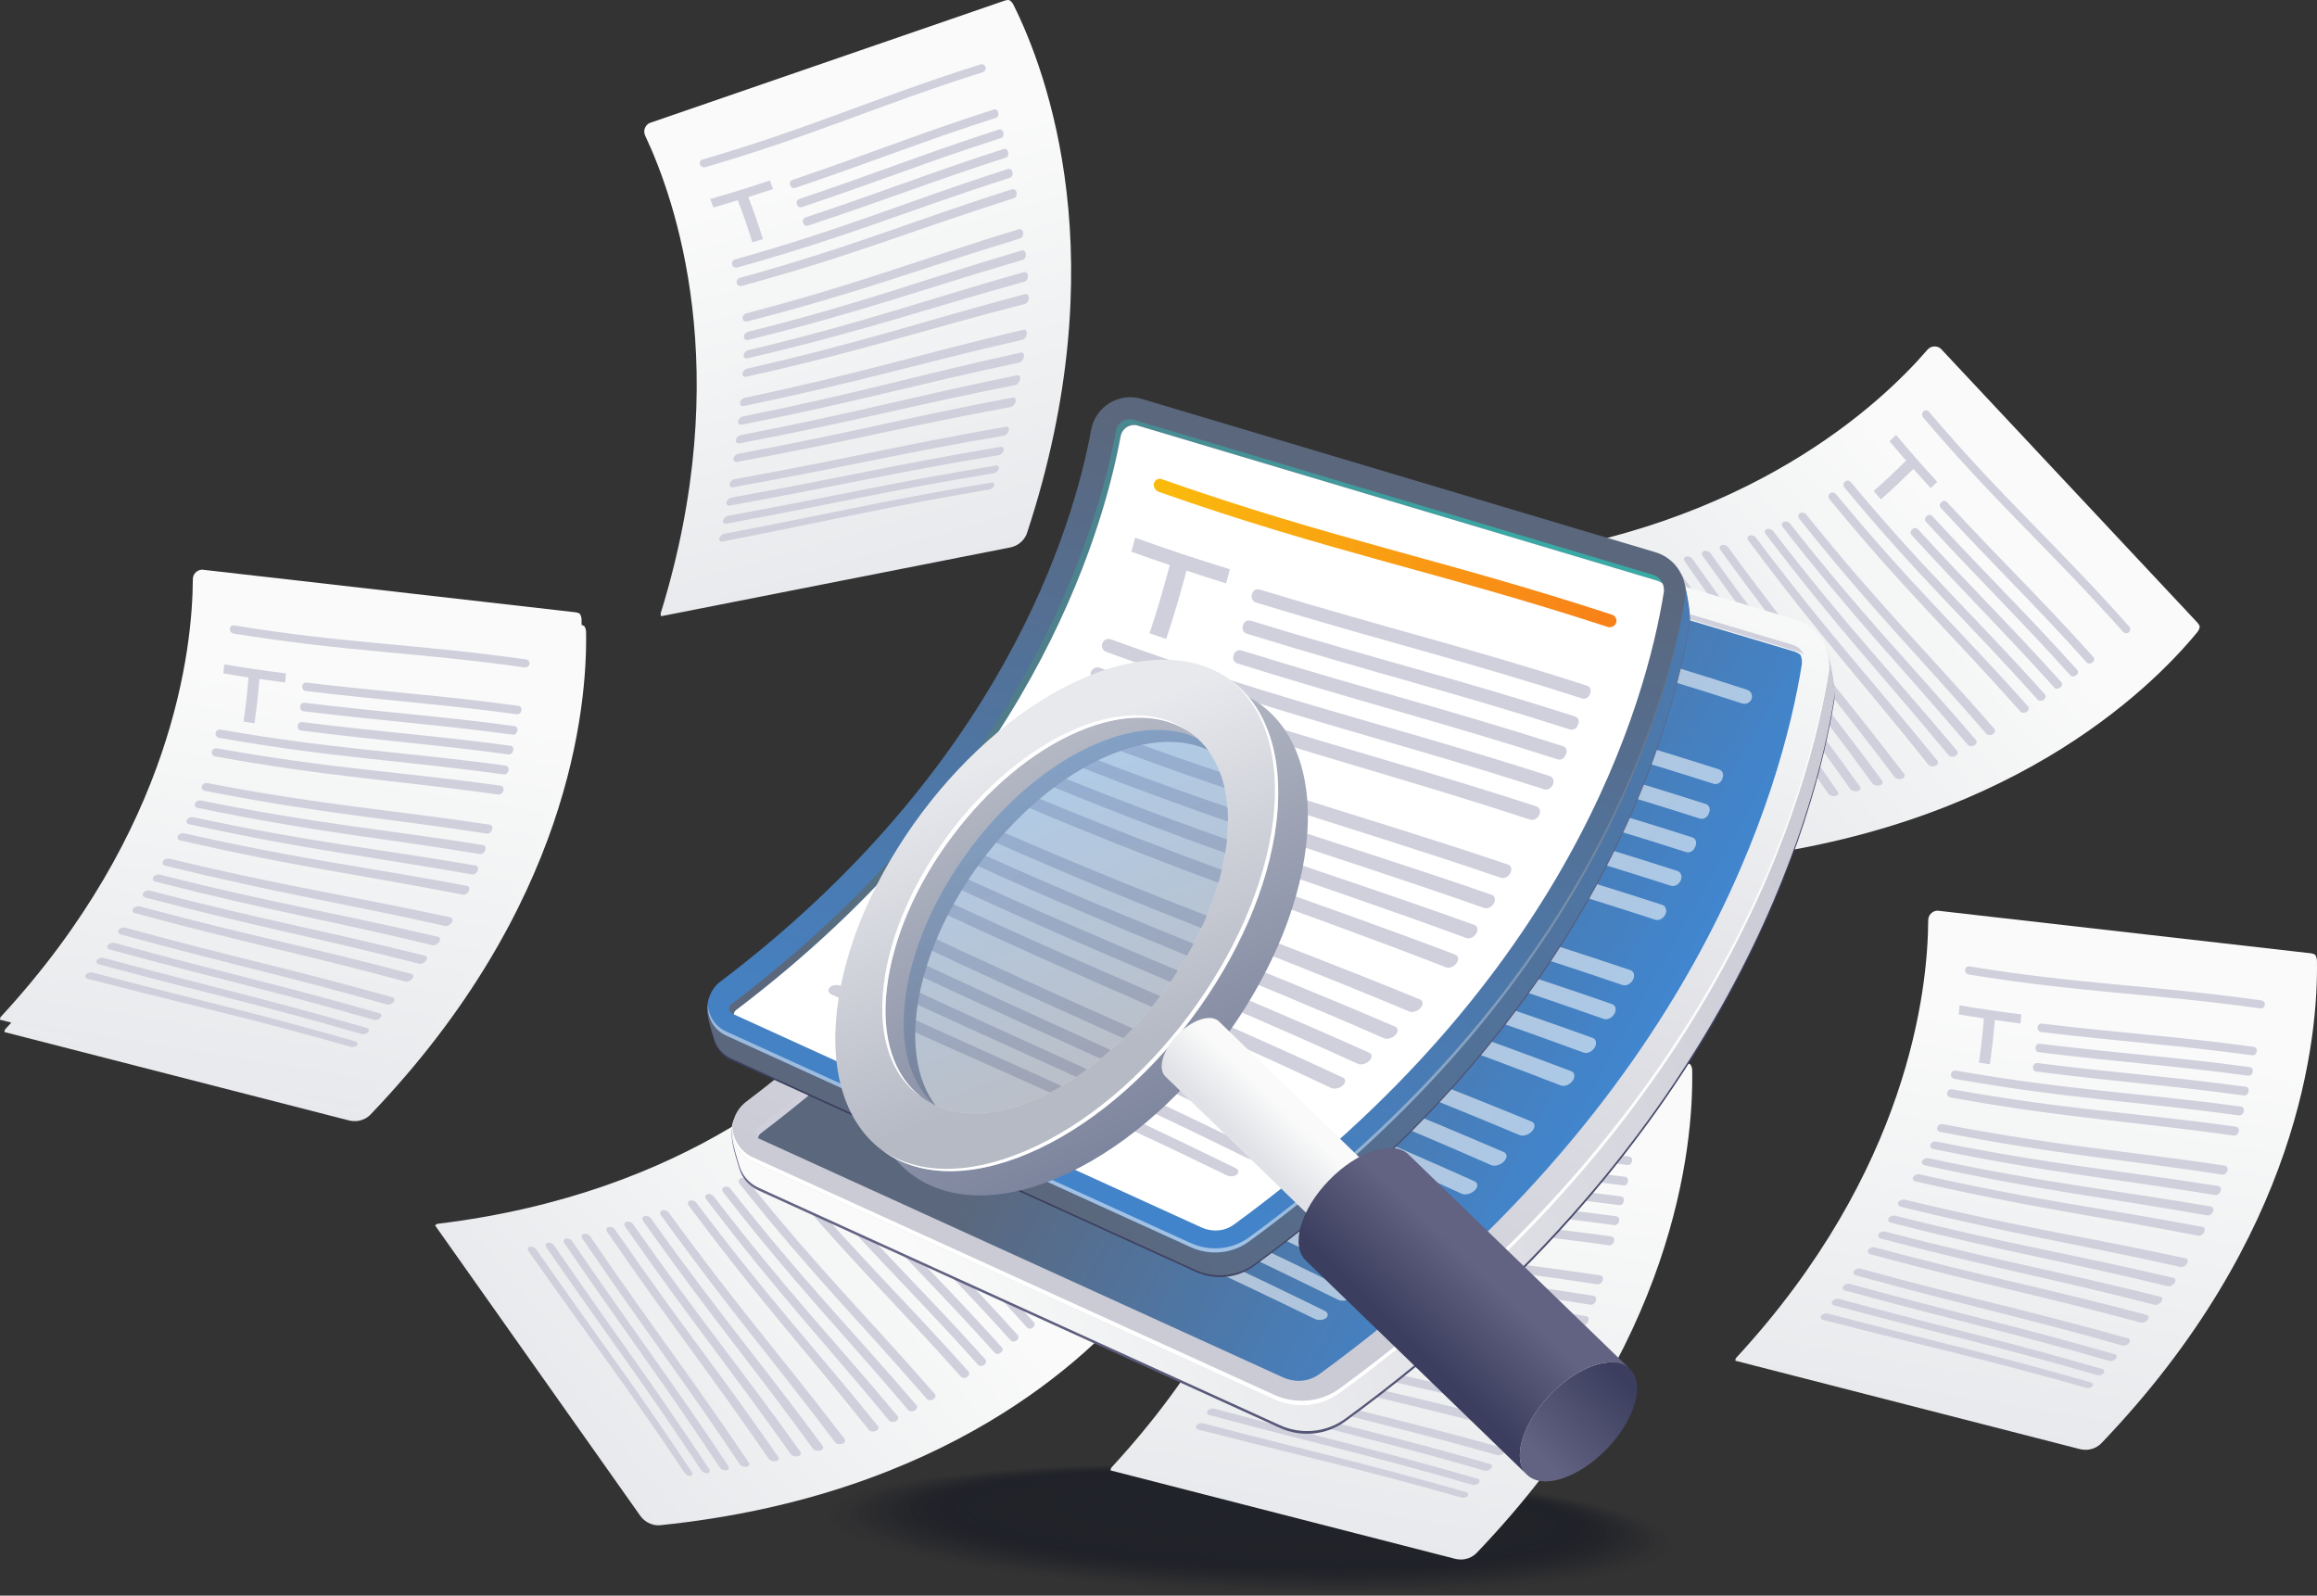 <svg width="546" height="376" viewBox="0 0 546 376" fill="none" xmlns="http://www.w3.org/2000/svg">
<rect x="0" y="0" width="546" height="376" fill="#333333" stroke="none"/>
<g clip-path="url(#clip0_411_2193)">
<g opacity="0.57">
<path opacity="0.02" d="M394.429 363.755C394.714 355.525 350.347 347.311 295.332 345.408C240.316 343.506 195.486 348.635 195.201 356.865C194.916 365.095 239.283 373.31 294.299 375.212C349.314 377.115 394.144 371.985 394.429 363.755Z" fill="#141723"/>
<path opacity="0.039" d="M392.976 363.543C393.257 355.445 349.6 347.362 295.466 345.49C241.332 343.618 197.221 348.665 196.94 356.763C196.659 364.862 240.316 372.944 294.45 374.816C348.584 376.689 392.696 371.641 392.976 363.543Z" fill="#141723"/>
<path opacity="0.059" d="M391.526 363.333C391.802 355.366 348.856 347.414 295.603 345.573C242.351 343.731 198.957 348.697 198.681 356.664C198.405 364.631 241.35 372.583 294.603 374.425C347.856 376.266 391.249 371.301 391.526 363.333Z" fill="#141723"/>
<path opacity="0.078" d="M390.077 363.121C390.348 355.286 348.112 347.466 295.74 345.655C243.367 343.843 200.691 348.727 200.42 356.562C200.148 364.398 242.384 372.218 294.756 374.029C347.129 375.84 389.805 370.957 390.077 363.121Z" fill="#141723"/>
<path opacity="0.098" d="M388.624 362.912C388.891 355.209 347.366 347.52 295.875 345.739C244.384 343.959 202.425 348.76 202.158 356.463C201.891 364.167 243.417 371.855 294.908 373.636C346.399 375.417 388.357 370.615 388.624 362.912Z" fill="#141723"/>
<path opacity="0.118" d="M387.173 362.702C387.435 355.13 346.621 347.574 296.011 345.823C245.401 344.073 204.161 348.792 203.899 356.364C203.637 363.935 244.451 371.492 295.061 373.242C345.67 374.992 386.91 370.273 387.173 362.702Z" fill="#141723"/>
<path opacity="0.137" d="M385.722 362.49C385.98 355.051 345.876 347.625 296.148 345.906C246.419 344.186 205.898 348.823 205.64 356.262C205.382 363.702 245.486 371.127 295.214 372.847C344.942 374.566 385.464 369.93 385.722 362.49Z" fill="#141723"/>
<path opacity="0.157" d="M384.271 362.28C384.524 354.973 345.131 347.679 296.284 345.99C247.437 344.301 207.634 348.855 207.381 356.163C207.127 363.47 246.52 370.764 295.367 372.453C344.214 374.142 384.018 369.588 384.271 362.28Z" fill="#141723"/>
<path opacity="0.176" d="M382.818 362.068C383.067 354.893 344.385 347.731 296.419 346.072C248.454 344.413 209.368 348.885 209.119 356.061C208.871 363.237 247.553 370.399 295.518 372.057C343.484 373.716 382.569 369.244 382.818 362.068Z" fill="#141723"/>
<path opacity="0.196" d="M381.368 361.859C381.612 354.815 343.64 347.785 296.555 346.156C249.469 344.528 211.101 348.918 210.857 355.962C210.613 363.006 248.585 370.036 295.671 371.664C342.756 373.292 381.124 368.902 381.368 361.859Z" fill="#141723"/>
<path opacity="0.216" d="M379.917 361.649C380.157 354.737 342.895 347.839 296.691 346.241C250.487 344.643 212.837 348.951 212.598 355.862C212.358 362.774 249.62 369.673 295.824 371.27C342.028 372.868 379.678 368.561 379.917 361.649Z" fill="#141723"/>
<path opacity="0.235" d="M378.467 361.437C378.702 354.656 342.151 347.888 296.828 346.321C251.506 344.754 214.574 348.98 214.339 355.761C214.104 362.542 250.654 369.309 295.977 370.877C341.3 372.444 378.231 368.218 378.467 361.437Z" fill="#141723"/>
<path opacity="0.255" d="M377.014 361.227C377.244 354.578 341.404 347.942 296.963 346.405C252.522 344.868 216.308 349.012 216.077 355.661C215.847 362.31 251.687 368.946 296.128 370.483C340.57 372.02 376.783 367.876 377.014 361.227Z" fill="#141723"/>
<path opacity="0.275" d="M375.563 361.015C375.789 354.498 340.659 347.994 297.1 346.488C253.54 344.981 218.044 349.043 217.818 355.56C217.592 362.077 252.721 368.581 296.281 370.088C339.841 371.594 375.337 367.532 375.563 361.015Z" fill="#141723"/>
<path opacity="0.294" d="M374.112 360.806C374.333 354.421 339.915 348.048 297.236 346.572C254.558 345.096 219.78 349.076 219.559 355.461C219.338 361.846 253.756 368.218 296.435 369.694C339.113 371.17 373.891 367.191 374.112 360.806Z" fill="#141723"/>
<path opacity="0.314" d="M372.661 360.596C372.878 354.343 339.169 348.102 297.371 346.656C255.572 345.211 221.513 349.108 221.296 355.361C221.079 361.614 254.788 367.855 296.586 369.301C338.384 370.746 372.444 366.849 372.661 360.596Z" fill="#141723"/>
<path opacity="0.333" d="M371.21 360.384C371.422 354.263 338.424 348.153 297.507 346.738C256.591 345.323 223.249 349.138 223.037 355.26C222.824 361.381 255.822 367.49 296.739 368.905C337.656 370.32 370.998 366.505 371.21 360.384Z" fill="#141723"/>
<path opacity="0.353" d="M369.759 360.174C369.967 354.185 337.68 348.207 297.644 346.823C257.608 345.438 224.985 349.171 224.777 355.16C224.57 361.149 256.857 367.127 296.892 368.511C336.928 369.896 369.552 366.163 369.759 360.174Z" fill="#141723"/>
<path opacity="0.372" d="M368.308 359.962C368.511 354.105 336.935 348.259 297.781 346.905C258.626 345.551 226.721 349.202 226.518 355.059C226.315 360.916 257.891 366.762 297.046 368.116C336.2 369.47 368.105 365.82 368.308 359.962Z" fill="#141723"/>
<path opacity="0.392" d="M366.855 359.752C367.054 354.027 336.188 348.313 297.915 346.989C259.642 345.665 228.455 349.234 228.257 354.959C228.058 360.684 258.924 366.399 297.197 367.722C335.47 369.046 366.657 365.478 366.855 359.752Z" fill="#141723"/>
<path opacity="0.412" d="M365.406 359.542C365.6 353.948 335.445 348.364 298.052 347.071C260.66 345.778 230.19 349.265 229.996 354.859C229.802 360.454 259.957 366.037 297.35 367.331C334.743 368.624 365.213 365.137 365.406 359.542Z" fill="#141723"/>
<path opacity="0.431" d="M363.956 359.331C364.145 353.868 334.7 348.417 298.189 347.154C261.678 345.891 231.926 349.296 231.736 354.758C231.547 360.221 260.992 365.673 297.503 366.935C334.014 368.198 363.766 364.793 363.956 359.331Z" fill="#141723"/>
<path opacity="0.451" d="M362.505 359.121C362.69 353.79 333.955 348.47 298.326 347.238C262.696 346.006 233.662 349.328 233.477 354.659C233.292 359.989 262.026 365.309 297.656 366.542C333.286 367.774 362.32 364.452 362.505 359.121Z" fill="#141723"/>
<path opacity="0.471" d="M361.052 358.909C361.232 353.711 333.209 348.522 298.46 347.32C263.712 346.119 235.396 349.359 235.216 354.557C235.036 359.756 263.059 364.945 297.808 366.146C332.556 367.348 360.872 364.108 361.052 358.909Z" fill="#141723"/>
<path opacity="0.49" d="M359.601 358.699C359.777 353.633 332.464 348.576 298.597 347.404C264.73 346.233 237.132 349.391 236.957 354.458C236.781 359.524 264.094 364.581 297.961 365.752C331.828 366.924 359.425 363.766 359.601 358.699Z" fill="#141723"/>
<path opacity="0.51" d="M358.15 358.49C358.321 353.555 331.719 348.63 298.733 347.489C265.748 346.348 238.868 349.424 238.697 354.358C238.526 359.293 265.128 364.218 298.114 365.359C331.1 366.5 357.979 363.424 358.15 358.49Z" fill="#141723"/>
<path opacity="0.529" d="M356.699 358.278C356.866 353.475 330.974 348.681 298.868 347.571C266.762 346.461 240.601 349.454 240.434 354.257C240.268 359.059 266.16 363.853 298.265 364.963C330.371 366.074 356.533 363.08 356.699 358.278Z" fill="#141723"/>
<path opacity="0.549" d="M355.248 358.068C355.41 353.397 330.229 348.735 299.005 347.655C267.78 346.575 242.337 349.487 242.175 354.157C242.013 358.828 267.194 363.49 298.418 364.57C329.643 365.65 355.086 362.739 355.248 358.068Z" fill="#141723"/>
<path opacity="0.569" d="M353.797 357.856C353.955 353.317 329.484 348.787 299.141 347.738C268.798 346.688 244.073 349.517 243.916 354.056C243.758 358.595 268.229 363.125 298.572 364.174C328.915 365.224 353.64 362.395 353.797 357.856Z" fill="#141723"/>
<path opacity="0.588" d="M352.347 357.646C352.499 353.238 328.74 348.839 299.278 347.82C269.817 346.801 245.809 349.548 245.657 353.956C245.504 358.364 269.263 362.764 298.725 363.783C328.186 364.802 352.194 362.054 352.347 357.646Z" fill="#141723"/>
<path opacity="0.608" d="M350.894 357.436C351.042 353.16 327.993 348.893 299.413 347.904C270.833 346.916 247.544 349.581 247.395 353.857C247.247 358.133 270.296 362.401 298.876 363.389C327.456 364.378 350.745 361.712 350.894 357.436Z" fill="#141723"/>
<path opacity="0.627" d="M349.443 357.225C349.586 353.08 327.248 348.944 299.55 347.987C271.851 347.029 249.28 349.611 249.136 353.756C248.992 357.9 271.33 362.036 299.029 362.994C326.728 363.952 349.299 361.369 349.443 357.225Z" fill="#141723"/>
<path opacity="0.647" d="M347.994 357.015C348.133 353.003 326.505 348.998 299.686 348.071C272.867 347.143 251.014 349.644 250.875 353.656C250.736 357.668 272.364 361.673 299.183 362.6C326.001 363.528 347.855 361.027 347.994 357.015Z" fill="#141723"/>
<path opacity="0.667" d="M346.543 356.805C346.677 352.925 325.76 349.052 299.823 348.155C273.885 347.258 252.75 349.676 252.616 353.557C252.481 357.437 273.398 361.309 299.336 362.206C325.273 363.103 346.408 360.685 346.543 356.805Z" fill="#141723"/>
<path opacity="0.686" d="M345.09 356.593C345.22 352.845 325.013 349.104 299.957 348.237C274.902 347.371 254.484 349.707 254.354 353.455C254.224 357.203 274.431 360.945 299.487 361.811C324.543 362.678 344.96 360.341 345.09 356.593Z" fill="#141723"/>
<path opacity="0.706" d="M343.638 356.383C343.764 352.767 324.268 349.158 300.093 348.322C275.919 347.486 256.22 349.739 256.094 353.356C255.969 356.972 275.465 360.581 299.639 361.417C323.814 362.254 343.513 360 343.638 356.383Z" fill="#141723"/>
<path opacity="0.726" d="M342.188 356.172C342.309 352.687 323.524 349.209 300.231 348.404C276.938 347.598 257.957 349.77 257.836 353.254C257.715 356.739 276.5 360.216 299.793 361.022C323.087 361.828 342.067 359.656 342.188 356.172Z" fill="#141723"/>
<path opacity="0.745" d="M340.735 355.962C340.851 352.608 322.777 349.261 300.365 348.486C277.953 347.711 259.69 349.801 259.574 353.155C259.458 356.508 277.532 359.855 299.944 360.63C322.356 361.405 340.618 359.315 340.735 355.962Z" fill="#141723"/>
<path opacity="0.765" d="M339.285 355.752C339.397 352.53 322.033 349.315 300.501 348.57C278.97 347.826 261.424 349.834 261.313 353.055C261.201 356.277 278.565 359.492 300.097 360.237C321.628 360.981 339.174 358.973 339.285 355.752Z" fill="#141723"/>
<path opacity="0.784" d="M337.835 355.54C337.942 352.45 321.288 349.367 300.638 348.653C279.988 347.938 263.16 349.864 263.053 352.954C262.946 356.043 279.6 359.127 300.25 359.841C320.9 360.555 337.728 358.63 337.835 355.54Z" fill="#141723"/>
<path opacity="0.804" d="M336.384 355.33C336.486 352.372 320.543 349.421 300.775 348.737C281.006 348.053 264.897 349.897 264.794 352.854C264.692 355.812 280.634 358.764 300.403 359.448C320.172 360.131 336.281 358.288 336.384 355.33Z" fill="#141723"/>
<path opacity="0.824" d="M334.931 355.118C335.029 352.293 319.797 349.472 300.909 348.819C282.022 348.166 266.631 349.927 266.533 352.753C266.435 355.579 281.667 358.399 300.555 359.052C319.442 359.705 334.833 357.944 334.931 355.118Z" fill="#141723"/>
<path opacity="0.843" d="M333.48 354.909C333.573 352.215 319.052 349.526 301.046 348.904C283.04 348.281 268.367 349.96 268.274 352.653C268.18 355.347 282.701 358.036 300.708 358.659C318.714 359.281 333.387 357.602 333.48 354.909Z" fill="#141723"/>
<path opacity="0.863" d="M332.031 354.699C332.12 352.137 318.308 349.58 301.182 348.988C284.056 348.395 270.101 349.992 270.012 352.554C269.924 355.116 283.735 357.673 300.861 358.265C317.987 358.857 331.942 357.261 332.031 354.699Z" fill="#141723"/>
<path opacity="0.882" d="M330.578 354.487C330.662 352.057 317.562 349.632 301.317 349.07C285.073 348.508 271.835 350.022 271.751 352.452C271.667 354.882 284.768 357.307 301.012 357.869C317.257 358.431 330.494 356.917 330.578 354.487Z" fill="#141723"/>
<path opacity="0.902" d="M329.127 354.277C329.207 351.979 316.817 349.685 301.454 349.154C286.091 348.623 273.572 350.055 273.492 352.353C273.412 354.651 285.802 356.944 301.165 357.476C316.529 358.007 329.048 356.575 329.127 354.277Z" fill="#141723"/>
<path opacity="0.922" d="M327.676 354.065C327.752 351.898 316.073 349.735 301.591 349.235C287.109 348.734 275.308 350.084 275.233 352.251C275.158 354.419 286.837 356.581 301.319 357.082C315.801 357.583 327.601 356.232 327.676 354.065Z" fill="#141723"/>
<path opacity="0.941" d="M326.226 353.856C326.296 351.821 315.328 349.79 301.727 349.319C288.127 348.849 277.044 350.117 276.973 352.152C276.903 354.187 287.871 356.219 301.472 356.689C315.072 357.159 326.155 355.891 326.226 353.856Z" fill="#141723"/>
<path opacity="0.961" d="M324.773 353.646C324.839 351.742 314.581 349.843 301.862 349.403C289.143 348.963 278.778 350.15 278.712 352.053C278.646 353.956 288.904 355.855 301.623 356.295C314.342 356.735 324.707 355.549 324.773 353.646Z" fill="#141723"/>
<path opacity="0.98" d="M323.324 353.434C323.385 351.663 313.837 349.895 301.999 349.485C290.16 349.076 280.512 350.18 280.451 351.951C280.39 353.722 289.937 355.49 301.776 355.9C313.615 356.309 323.262 355.205 323.324 353.434Z" fill="#141723"/>
<path d="M321.873 353.224C321.93 351.585 313.093 349.949 302.135 349.57C291.178 349.191 282.249 350.212 282.192 351.852C282.135 353.491 290.972 355.127 301.929 355.506C312.887 355.885 321.816 354.863 321.873 353.224Z" fill="#141723"/>
</g>
<path d="M268.131 305.675C256.732 319.533 222.957 352.491 155.657 359.395C154.588 359.511 153.51 359.274 152.538 358.706C151.889 358.327 151.301 357.769 150.87 357.169L102.544 288.783C102.638 288.621 102.837 288.431 103.178 288.37C162.603 281.176 193.803 251.583 204.486 239.176C205.306 238.219 206.537 238.198 207.347 238.671C207.54 238.784 207.716 238.929 207.841 239.09L268.156 303.474C268.392 303.742 268.576 304.021 268.689 304.35C268.643 304.8 268.443 305.291 268.131 305.675Z" fill="url(#paint0_linear_411_2193)"/>
<path d="M238.198 315.876C225.671 301.958 217.952 294.668 204.186 279.718C203.851 279.355 203.872 278.789 204.228 278.456C204.297 278.393 204.331 278.361 204.4 278.296C204.756 277.963 205.319 277.988 205.654 278.349C219.46 293.302 227.235 300.615 239.822 314.602C240.128 314.941 240.056 315.471 239.661 315.779C239.585 315.838 239.546 315.868 239.47 315.928C239.073 316.238 238.503 316.215 238.198 315.876ZM242.043 312.832C229.376 298.743 221.53 291.394 207.668 276.429C207.331 276.066 207.343 275.494 207.689 275.157C207.756 275.092 207.789 275.06 207.856 274.995C208.202 274.658 208.76 274.679 209.097 275.043C222.995 290.017 230.892 297.395 243.615 311.56C243.923 311.904 243.862 312.436 243.481 312.744C243.406 312.803 243.37 312.832 243.297 312.891C242.916 313.199 242.351 313.172 242.043 312.832ZM250.605 305.61C233.046 285.899 220.892 275.569 203.516 255.121C203.161 254.706 203.182 254.06 203.554 253.685C203.925 253.31 204.513 253.345 204.867 253.76C222.221 274.188 234.452 284.553 252.066 304.375C252.424 304.777 252.386 305.381 251.985 305.719C251.579 306.058 250.961 306.01 250.605 305.61ZM234.413 318.775C222.03 304.998 214.434 297.752 200.77 282.792C200.439 282.428 200.469 281.868 200.835 281.543C200.906 281.48 200.94 281.449 201.011 281.386C201.377 281.061 201.946 281.092 202.279 281.453C215.989 296.406 223.64 303.669 236.089 317.505C236.389 317.84 236.305 318.366 235.899 318.674C235.82 318.733 235.782 318.762 235.704 318.821C235.294 319.131 234.716 319.11 234.413 318.775ZM230.446 321.565C213.68 302.843 202.487 292.748 184.952 271.61C184.599 271.185 184.659 270.562 185.078 270.218C185.497 269.873 186.123 269.935 186.476 270.357C204.019 291.422 215.309 301.527 232.167 320.311C232.506 320.688 232.393 321.279 231.92 321.623C231.446 321.967 230.781 321.942 230.446 321.565ZM226.431 324.396C209.88 305.773 198.911 295.681 181.404 274.343C181.054 273.914 181.122 273.306 181.553 272.985C181.984 272.664 182.62 272.744 182.97 273.17C200.49 294.413 211.557 304.503 228.204 323.162C228.537 323.537 228.413 324.12 227.925 324.459C227.435 324.799 226.763 324.769 226.431 324.396ZM218.396 329.636C202.271 311.022 191.741 300.85 174.297 278.942C173.947 278.502 174.038 277.932 174.496 277.668C174.952 277.404 175.61 277.538 175.961 277.974C193.42 299.728 204.05 309.869 220.274 328.462C220.599 328.835 220.442 329.404 219.926 329.728C219.407 330.053 218.717 330.011 218.396 329.636ZM214.019 332.242C198.12 313.52 187.822 303.249 170.412 280.931C170.064 280.483 170.167 279.938 170.64 279.713C171.111 279.485 171.779 279.657 172.13 280.101C189.552 302.229 199.952 312.451 215.953 331.114C216.272 331.489 216.102 332.051 215.57 332.361C215.036 332.673 214.339 332.617 214.019 332.242ZM209.512 334.729C193.807 315.733 183.768 305.371 166.401 282.585C166.053 282.128 166.169 281.606 166.658 281.42C167.146 281.237 167.828 281.447 168.176 281.9C185.564 304.488 195.733 314.834 211.507 333.658C211.823 334.034 211.633 334.589 211.086 334.887C210.538 335.184 209.826 335.109 209.512 334.729ZM204.747 336.949C189.179 317.408 179.552 307.192 162.304 284.088C161.957 283.625 162.082 283.1 162.578 282.922C163.072 282.744 163.759 282.975 164.107 283.436C181.419 306.414 191.232 316.7 206.87 336.016C207.184 336.402 206.968 336.939 206.384 337.197C205.796 337.456 205.057 337.341 204.747 336.949ZM196.788 339.854C181.58 319.649 172.673 309.756 155.754 286.353C155.415 285.884 155.551 285.36 156.055 285.192C156.558 285.023 157.247 285.268 157.588 285.735C174.611 309.078 183.724 319.07 199.043 339.112C199.351 339.513 199.095 340.016 198.474 340.223C197.852 340.427 197.094 340.259 196.788 339.854ZM191.572 341.37C176.637 320.846 168.21 311.212 151.548 287.718C151.213 287.248 151.354 286.727 151.862 286.565C152.369 286.402 153.058 286.655 153.395 287.125C170.173 310.588 178.81 320.34 193.866 340.731C194.168 341.141 193.899 341.625 193.267 341.801C192.635 341.98 191.871 341.781 191.572 341.37ZM186.334 342.669C171.67 321.891 163.723 312.545 147.313 289.026C146.983 288.556 147.131 288.041 147.642 287.886C148.151 287.731 148.84 287.99 149.172 288.462C165.693 311.977 173.847 321.451 188.628 342.126C188.924 342.541 188.649 343.007 188.017 343.158C187.383 343.308 186.627 343.086 186.334 342.669ZM181.157 343.778C166.732 322.793 159.25 313.763 143.06 290.269C142.735 289.799 142.888 289.292 143.399 289.145C143.91 288.997 144.598 289.263 144.923 289.734C161.203 313.245 168.888 322.415 183.41 343.315C183.701 343.734 183.428 344.187 182.807 344.315C182.187 344.442 181.446 344.199 181.157 343.778ZM174.32 345.044C160.119 323.834 153.217 315.262 137.227 291.856C136.907 291.388 137.062 290.893 137.575 290.755C138.088 290.619 138.772 290.893 139.093 291.363C155.13 314.801 162.21 323.524 176.464 344.667C176.75 345.092 176.495 345.528 175.905 345.631C175.315 345.736 174.605 345.469 174.32 345.044ZM169.629 345.824C155.475 324.472 148.94 316.245 132.976 292.929C132.656 292.463 132.812 291.975 133.325 291.847C133.836 291.721 134.519 292 134.837 292.468C150.797 315.824 157.487 324.203 171.647 345.495C171.93 345.922 171.701 346.35 171.147 346.44C170.592 346.532 169.913 346.253 169.629 345.824ZM165.287 346.515C151.046 325.023 144.81 317.144 128.741 293.92C128.419 293.453 128.571 292.977 129.08 292.858C129.591 292.742 130.273 293.029 130.594 293.493C146.598 316.76 152.957 324.788 167.142 346.218C167.427 346.648 167.234 347.069 166.723 347.151C166.214 347.236 165.574 346.947 165.287 346.515ZM161.379 347.15C146.888 325.509 140.87 317.974 124.533 294.83C124.205 294.365 124.349 293.899 124.858 293.792C125.366 293.685 126.049 293.979 126.373 294.442C142.57 317.62 148.674 325.304 163.033 346.876C163.321 347.308 163.175 347.727 162.721 347.802C162.266 347.88 161.67 347.584 161.379 347.15Z" fill="#D0D0DD"/>
<path d="M199.488 265.272C197.9 263.453 197.119 262.543 195.588 260.717C196.2 260.114 196.507 259.814 197.113 259.21C200.839 263.647 202.807 265.859 206.82 270.262C206.212 270.866 205.903 271.17 205.287 271.774C203.633 269.957 202.813 269.047 201.199 267.223C198.218 270.153 196.694 271.623 193.537 274.404C192.854 273.622 192.513 273.228 191.835 272.442C194.986 269.667 196.51 268.2 199.488 265.272Z" fill="#D0D0DD"/>
<path d="M517.817 148.941C506.417 162.798 472.642 195.757 405.342 202.66C404.274 202.777 403.196 202.54 402.223 201.972C401.574 201.593 400.987 201.035 400.556 200.434L352.229 132.049C352.323 131.886 352.522 131.697 352.863 131.636C412.288 124.441 443.489 94.849 454.172 82.441C454.991 81.485 456.223 81.464 457.032 81.937C457.226 82.049 457.402 82.195 457.526 82.355L517.842 146.74C518.077 147.008 518.261 147.289 518.374 147.616C518.328 148.065 518.127 148.559 517.817 148.941Z" fill="url(#paint1_linear_411_2193)"/>
<path d="M487.883 159.142C475.355 145.223 467.636 137.933 453.87 122.984C453.535 122.621 453.556 122.055 453.912 121.722C453.981 121.659 454.015 121.626 454.084 121.561C454.44 121.229 455.003 121.253 455.338 121.615C469.144 136.568 476.92 143.881 489.506 157.868C489.812 158.207 489.74 158.736 489.345 159.044C489.269 159.104 489.23 159.134 489.154 159.193C488.758 159.503 488.187 159.48 487.883 159.142ZM491.729 156.097C479.062 142.009 471.216 134.659 457.354 119.695C457.017 119.332 457.029 118.76 457.375 118.423C457.442 118.358 457.475 118.326 457.542 118.261C457.888 117.924 458.446 117.945 458.783 118.308C472.681 133.282 480.578 140.66 493.301 154.826C493.609 155.17 493.548 155.701 493.167 156.009C493.092 156.069 493.056 156.097 492.983 156.157C492.6 156.464 492.035 156.438 491.729 156.097ZM500.289 148.876C482.73 129.165 470.577 118.834 453.2 98.387C452.845 97.972 452.867 97.326 453.238 96.951C453.609 96.576 454.197 96.61 454.551 97.025C471.905 117.454 484.136 127.819 501.75 147.641C502.108 148.042 502.07 148.647 501.67 148.985C501.266 149.324 500.645 149.276 500.289 148.876ZM484.099 162.041C471.716 148.264 464.12 141.018 450.456 126.057C450.125 125.694 450.155 125.134 450.521 124.809C450.592 124.745 450.626 124.715 450.697 124.652C451.063 124.327 451.632 124.357 451.965 124.719C465.675 139.672 473.326 146.935 485.775 160.771C486.075 161.106 485.991 161.632 485.585 161.94C485.507 161.999 485.468 162.028 485.39 162.087C484.978 162.397 484.4 162.376 484.099 162.041ZM480.13 164.831C463.364 146.109 452.172 136.013 434.636 114.876C434.285 114.451 434.343 113.828 434.762 113.483C435.181 113.139 435.807 113.2 436.16 113.623C453.703 134.688 464.994 144.793 481.852 163.577C482.19 163.953 482.077 164.544 481.605 164.889C481.13 165.233 480.465 165.208 480.13 164.831ZM476.115 167.662C459.564 149.039 448.595 138.947 431.088 117.608C430.738 117.18 430.807 116.572 431.237 116.251C431.668 115.929 432.304 116.01 432.654 116.436C450.175 137.679 461.241 147.769 477.888 166.428C478.223 166.803 478.097 167.386 477.609 167.725C477.119 168.065 476.447 168.036 476.115 167.662ZM468.08 172.903C451.955 154.29 441.425 144.118 423.981 122.21C423.631 121.77 423.723 121.2 424.18 120.936C424.636 120.672 425.294 120.806 425.645 121.242C443.104 142.995 453.734 153.137 469.958 171.729C470.284 172.102 470.127 172.672 469.61 172.995C469.091 173.318 468.403 173.276 468.08 172.903ZM463.705 175.508C447.804 156.786 437.506 146.514 420.098 124.197C419.75 123.749 419.853 123.204 420.326 122.978C420.797 122.751 421.465 122.923 421.816 123.367C439.238 145.495 449.639 155.717 465.639 174.38C465.959 174.755 465.788 175.317 465.256 175.627C464.722 175.938 464.023 175.883 463.705 175.508ZM459.196 177.994C443.491 158.998 433.453 148.637 416.085 125.851C415.737 125.394 415.854 124.872 416.342 124.686C416.83 124.503 417.512 124.713 417.86 125.166C435.248 147.754 445.417 158.1 461.191 176.923C461.507 177.3 461.318 177.855 460.77 178.153C460.222 178.449 459.512 178.375 459.196 177.994ZM454.431 180.215C438.863 160.674 429.237 150.458 411.988 127.354C411.641 126.891 411.766 126.365 412.262 126.187C412.756 126.01 413.443 126.241 413.792 126.702C431.103 149.679 440.916 159.966 456.554 179.281C456.868 179.668 456.652 180.205 456.068 180.463C455.482 180.721 454.743 180.607 454.431 180.215ZM446.472 183.119C431.264 162.915 422.357 153.022 405.438 129.618C405.099 129.15 405.235 128.626 405.739 128.457C406.242 128.289 406.932 128.534 407.272 129.001C424.295 152.343 433.408 162.336 448.727 182.377C449.035 182.779 448.779 183.282 448.159 183.489C447.538 183.693 446.778 183.525 446.472 183.119ZM441.258 184.636C426.323 164.112 417.896 154.478 401.234 130.984C400.899 130.513 401.04 129.993 401.548 129.831C402.055 129.668 402.744 129.92 403.081 130.391C419.859 153.854 428.496 163.605 443.552 183.997C443.854 184.407 443.585 184.89 442.953 185.066C442.319 185.246 441.557 185.047 441.258 184.636ZM436.018 185.935C421.354 165.156 413.407 155.81 396.997 132.292C396.667 131.821 396.815 131.307 397.326 131.152C397.835 130.997 398.525 131.255 398.856 131.728C415.377 155.242 423.531 164.716 438.312 185.391C438.609 185.806 438.333 186.273 437.701 186.424C437.067 186.573 436.313 186.351 436.018 185.935ZM430.841 187.044C416.416 166.059 408.934 157.029 392.744 133.535C392.419 133.064 392.572 132.558 393.083 132.41C393.595 132.263 394.282 132.529 394.607 132.999C410.887 156.51 418.572 165.68 433.095 186.581C433.386 187 433.112 187.453 432.491 187.581C431.873 187.707 431.13 187.464 430.841 187.044ZM424.006 188.31C409.805 167.099 402.903 158.528 386.913 135.122C386.593 134.654 386.748 134.158 387.261 134.021C387.774 133.885 388.458 134.158 388.779 134.629C404.816 158.067 411.896 166.79 426.15 187.933C426.436 188.358 426.181 188.794 425.591 188.897C425 189.002 424.289 188.734 424.006 188.31ZM419.315 189.09C405.161 167.738 398.626 159.511 382.662 136.195C382.342 135.728 382.498 135.241 383.011 135.113C383.522 134.986 384.205 135.266 384.523 135.734C400.483 159.09 407.173 167.468 421.333 188.761C421.616 189.187 421.387 189.616 420.833 189.706C420.276 189.798 419.599 189.518 419.315 189.09ZM414.973 189.782C400.732 168.291 394.496 160.412 378.427 137.188C378.105 136.721 378.257 136.245 378.766 136.126C379.277 136.01 379.959 136.296 380.28 136.761C396.285 160.027 402.643 168.056 416.828 189.486C417.113 189.916 416.92 190.337 416.409 190.419C415.9 190.501 415.258 190.213 414.973 189.782ZM411.065 190.415C396.574 168.775 390.556 161.24 374.219 138.096C373.891 137.631 374.035 137.165 374.544 137.057C375.052 136.95 375.735 137.245 376.059 137.708C392.256 160.886 398.358 168.57 412.719 190.142C413.007 190.574 412.861 190.993 412.407 191.067C411.952 191.146 411.354 190.849 411.065 190.415Z" fill="#D0D0DD"/>
<path d="M449.171 108.538C447.584 106.719 446.803 105.809 445.271 103.983C445.884 103.38 446.19 103.08 446.797 102.476C450.523 106.912 452.491 109.125 456.504 113.527C455.895 114.132 455.587 114.436 454.97 115.04C453.316 113.223 452.497 112.313 450.883 110.489C447.902 113.418 446.378 114.889 443.221 117.67C442.537 116.887 442.196 116.493 441.519 115.707C444.672 112.933 446.194 111.466 449.171 108.538Z" fill="#D0D0DD"/>
<path d="M398.765 252.184C399.077 270.12 394.745 317.094 347.983 365.918C347.246 366.698 346.271 367.214 345.161 367.411C344.421 367.543 343.612 367.497 342.894 367.32L261.73 346.499C261.698 346.314 261.724 346.042 261.945 345.775C302.523 301.828 307.077 259.084 307.162 242.716C307.165 241.457 308.088 240.644 309.013 240.48C309.233 240.44 309.463 240.438 309.66 240.478L397.356 250.489C397.708 250.541 398.03 250.637 398.329 250.811C398.587 251.187 398.754 251.69 398.765 252.184Z" fill="url(#paint2_linear_411_2193)"/>
<path d="M382.593 279.334C364.025 276.838 353.416 276.282 333.237 273.802C332.746 273.742 332.394 273.297 332.45 272.813C332.461 272.719 332.465 272.673 332.477 272.58C332.532 272.096 332.976 271.75 333.466 271.809C353.681 274.264 364.345 274.806 383.003 277.313C383.456 277.374 383.744 277.823 383.644 278.315C383.625 278.41 383.615 278.458 383.596 278.552C383.493 279.042 383.043 279.393 382.593 279.334ZM383.544 274.524C364.758 271.989 354.018 271.468 333.755 269.04C333.263 268.98 332.9 268.537 332.946 268.057C332.955 267.965 332.959 267.919 332.967 267.825C333.013 267.345 333.451 266.999 333.943 267.058C354.24 269.472 365.04 269.979 383.918 272.537C384.375 272.601 384.674 273.044 384.584 273.526C384.567 273.62 384.557 273.666 384.54 273.758C384.448 274.239 384 274.586 383.544 274.524ZM385.379 263.48C359.22 259.828 343.265 259.826 316.767 255.496C316.229 255.408 315.823 254.903 315.864 254.377C315.904 253.851 316.373 253.498 316.911 253.584C343.378 257.915 359.415 257.894 385.687 261.595C386.219 261.669 386.583 262.153 386.497 262.671C386.411 263.19 385.909 263.553 385.379 263.48ZM381.592 283.991C363.223 281.51 352.741 280.906 332.63 278.353C332.141 278.292 331.801 277.844 331.87 277.361C331.883 277.267 331.889 277.221 331.902 277.127C331.969 276.643 332.423 276.297 332.911 276.358C353.053 278.875 363.591 279.458 382.043 281.941C382.49 282.002 382.767 282.457 382.656 282.954C382.635 283.05 382.624 283.098 382.602 283.193C382.493 283.692 382.038 284.05 381.592 283.991ZM380.382 288.686C355.469 285.274 340.397 284.827 313.332 280.074C312.791 279.979 312.429 279.464 312.525 278.933C312.62 278.399 313.137 278.039 313.679 278.133C340.704 282.826 355.856 283.218 380.879 286.617C381.381 286.683 381.68 287.207 381.542 287.775C381.404 288.345 380.881 288.755 380.382 288.686ZM379.162 293.442C354.477 289.967 339.578 289.378 312.404 284.454C311.86 284.356 311.516 283.847 311.636 283.321C311.755 282.797 312.293 282.447 312.837 282.545C339.959 287.389 354.931 287.913 379.713 291.354C380.211 291.422 380.493 291.948 380.341 292.524C380.186 293.098 379.656 293.511 379.162 293.442ZM376.443 302.637C352.088 298.894 337.472 297.959 309.976 292.56C309.425 292.451 309.124 291.958 309.302 291.463C309.478 290.965 310.066 290.642 310.616 290.747C338.023 296.02 352.697 296.865 377.111 300.529C377.602 300.602 377.852 301.139 377.669 301.719C377.483 302.298 376.931 302.711 376.443 302.637ZM374.802 307.452C350.548 303.48 336.043 302.321 308.31 296.586C307.755 296.471 307.48 295.989 307.694 295.509C307.907 295.031 308.525 294.729 309.078 294.84C336.7 300.42 351.251 301.478 375.543 305.341C376.03 305.419 376.265 305.958 376.06 306.54C375.855 307.121 375.289 307.532 374.802 307.452ZM372.984 312.266C348.701 307.959 334.336 306.563 306.329 300.443C305.768 300.321 305.517 299.846 305.77 299.389C306.023 298.934 306.677 298.653 307.236 298.774C335.13 304.727 349.585 306.027 373.809 310.158C374.295 310.24 374.51 310.785 374.285 311.367C374.06 311.948 373.47 312.352 372.984 312.266ZM370.795 317.043C346.264 312.231 332.306 310.678 304.183 304.241C303.62 304.113 303.373 303.633 303.633 303.176C303.894 302.721 304.567 302.451 305.13 302.577C333.219 308.879 347.364 310.363 371.802 314.956C372.292 315.048 372.474 315.597 372.199 316.173C371.925 316.748 371.287 317.138 370.795 317.043ZM366.621 324.407C341.933 318.858 328.733 317.087 300.667 310.206C300.105 310.068 299.869 309.582 300.143 309.127C300.417 308.672 301.1 308.412 301.663 308.55C329.767 315.316 343.191 317.029 367.858 322.382C368.352 322.489 368.484 323.038 368.145 323.597C367.805 324.155 367.117 324.518 366.621 324.407ZM363.635 328.938C338.946 322.969 326.281 321.084 298.351 313.97C297.79 313.828 297.562 313.34 297.842 312.889C298.123 312.438 298.812 312.183 299.373 312.323C327.37 319.34 340.275 321.177 364.967 326.968C365.463 327.085 365.57 327.628 365.205 328.171C364.839 328.716 364.129 329.058 363.635 328.938ZM360.487 333.319C335.84 326.98 323.727 325.004 295.973 317.708C295.416 317.563 295.196 317.075 295.483 316.626C295.77 316.178 296.463 315.93 297.02 316.075C324.855 323.298 337.211 325.237 361.881 331.42C362.375 331.544 362.469 332.078 362.086 332.602C361.701 333.126 360.983 333.445 360.487 333.319ZM357.265 337.515C332.668 330.864 321.111 328.827 293.541 321.407C292.988 321.258 292.775 320.774 293.07 320.33C293.363 319.886 294.058 319.644 294.614 319.793C322.262 327.167 334.064 329.181 358.682 335.702C359.176 335.832 359.262 336.356 358.871 336.855C358.481 337.354 357.759 337.649 357.265 337.515ZM352.882 342.904C328.308 335.935 317.493 333.872 290.131 326.392C289.584 326.243 289.381 325.763 289.683 325.329C289.986 324.893 290.683 324.66 291.232 324.809C318.649 332.286 329.698 334.348 354.27 341.231C354.762 341.368 354.852 341.866 354.469 342.328C354.088 342.787 353.374 343.044 352.882 342.904ZM349.817 346.536C325.186 339.429 314.874 337.393 287.591 329.961C287.043 329.812 286.846 329.341 287.154 328.911C287.462 328.483 288.163 328.255 288.709 328.404C316.015 335.868 326.543 337.922 351.14 344.977C351.632 345.119 351.735 345.593 351.372 346.021C351.008 346.452 350.311 346.677 349.817 346.536ZM346.96 349.873C322.174 342.717 312.314 340.751 285.012 333.457C284.464 333.31 284.269 332.849 284.581 332.428C284.893 332.009 285.6 331.785 286.145 331.933C313.426 339.299 323.476 341.301 348.18 348.446C348.676 348.59 348.802 349.035 348.465 349.429C348.132 349.821 347.456 350.016 346.96 349.873ZM344.395 352.885C319.319 345.778 309.85 343.931 282.395 336.874C281.843 336.733 281.65 336.283 281.968 335.872C282.285 335.463 282.996 335.243 283.543 335.388C310.914 342.562 320.547 344.466 345.477 351.607C345.976 351.751 346.137 352.164 345.84 352.516C345.544 352.868 344.896 353.028 344.395 352.885Z" fill="#D0D0DD"/>
<path d="M320.286 265.836C317.899 265.477 316.713 265.29 314.362 264.89C314.439 264.035 314.475 263.607 314.548 262.754C320.263 263.721 323.196 264.134 329.108 264.89C329.038 265.747 328.999 266.175 328.921 267.036C326.484 266.722 325.27 266.559 322.855 266.213C322.488 270.375 322.279 272.482 321.682 276.643C320.654 276.49 320.139 276.41 319.112 276.251C319.712 272.098 319.918 269.994 320.286 265.836Z" fill="#D0D0DD"/>
<path d="M138.107 148.886C138.419 166.822 134.086 213.796 87.324 262.62C86.587 263.4 85.613 263.916 84.502 264.113C83.763 264.245 82.953 264.199 82.235 264.022L1.072 243.203C1.039 243.018 1.066 242.746 1.286 242.478C41.864 198.532 46.419 155.788 46.503 139.419C46.507 138.161 47.43 137.348 48.355 137.184C48.575 137.144 48.805 137.142 49.002 137.182L136.698 147.193C137.05 147.245 137.372 147.341 137.671 147.515C137.929 147.889 138.096 148.392 138.107 148.886Z" fill="url(#paint3_linear_411_2193)"/>
<path d="M137.047 145.975C137.359 163.911 133.026 210.886 86.264 259.709C85.527 260.489 84.552 261.006 83.442 261.203C82.703 261.335 81.893 261.289 81.175 261.111L0.011 240.291C-0.021 240.105 0.006 239.834 0.226 239.566C40.804 195.619 45.359 152.875 45.443 136.507C45.447 135.248 46.37 134.436 47.294 134.271C47.514 134.231 47.744 134.229 47.941 134.269L135.637 144.281C135.99 144.332 136.311 144.428 136.61 144.602C136.869 144.977 137.035 145.48 137.047 145.975Z" fill="url(#paint4_linear_411_2193)"/>
<path d="M120.876 173.123C102.308 170.628 91.7 170.071 71.52 167.591C71.03 167.532 70.677 167.086 70.733 166.602C70.744 166.508 70.748 166.463 70.76 166.369C70.815 165.885 71.259 165.539 71.749 165.598C91.964 168.054 102.628 168.595 121.286 171.102C121.74 171.163 122.027 171.613 121.927 172.104C121.908 172.2 121.898 172.248 121.879 172.341C121.776 172.831 121.326 173.183 120.876 173.123ZM121.826 168.314C103.04 165.778 92.299 165.258 72.037 162.829C71.545 162.77 71.181 162.326 71.227 161.846C71.236 161.754 71.24 161.708 71.248 161.615C71.294 161.135 71.732 160.788 72.224 160.848C92.521 163.261 103.321 163.768 122.199 166.327C122.657 166.39 122.955 166.834 122.865 167.315C122.848 167.409 122.839 167.455 122.821 167.547C122.729 168.029 122.283 168.375 121.826 168.314ZM123.66 157.27C97.501 153.617 81.546 153.615 55.048 149.285C54.511 149.197 54.105 148.693 54.145 148.167C54.185 147.641 54.654 147.287 55.192 147.373C81.659 151.705 97.696 151.684 123.968 155.384C124.5 155.459 124.864 155.942 124.778 156.461C124.694 156.979 124.19 157.344 123.66 157.27ZM119.875 177.78C101.506 175.3 91.024 174.695 70.913 172.142C70.425 172.081 70.084 171.634 70.153 171.15C70.166 171.056 70.172 171.01 70.185 170.917C70.252 170.433 70.706 170.087 71.194 170.148C91.336 172.664 101.874 173.248 120.327 175.73C120.773 175.791 121.05 176.246 120.939 176.744C120.918 176.839 120.907 176.887 120.886 176.983C120.775 177.482 120.321 177.839 119.875 177.78ZM118.665 182.477C93.752 179.065 78.68 178.618 51.616 173.865C51.074 173.77 50.712 173.255 50.808 172.724C50.904 172.19 51.42 171.831 51.962 171.924C78.987 176.617 94.139 177.009 119.163 180.408C119.664 180.475 119.963 180.999 119.825 181.567C119.685 182.135 119.163 182.546 118.665 182.477ZM117.443 187.231C92.758 183.756 77.859 183.167 50.685 178.243C50.141 178.145 49.797 177.637 49.917 177.111C50.036 176.587 50.574 176.237 51.118 176.334C78.24 181.178 93.212 181.702 117.995 185.143C118.492 185.212 118.774 185.738 118.623 186.311C118.469 186.887 117.937 187.3 117.443 187.231ZM114.725 196.426C90.369 192.683 75.753 191.748 48.258 186.35C47.706 186.241 47.406 185.747 47.584 185.252C47.76 184.755 48.347 184.431 48.897 184.537C76.304 189.809 90.978 190.654 115.393 194.318C115.883 194.391 116.134 194.929 115.95 195.508C115.764 196.087 115.213 196.501 114.725 196.426ZM113.084 201.241C88.83 197.269 74.325 196.11 46.592 190.375C46.037 190.26 45.761 189.778 45.975 189.298C46.188 188.82 46.806 188.518 47.359 188.629C74.981 194.209 89.532 195.267 113.825 199.13C114.311 199.208 114.546 199.748 114.342 200.329C114.137 200.912 113.57 201.322 113.084 201.241ZM111.265 206.057C86.982 201.75 72.617 200.354 44.61 194.234C44.049 194.112 43.798 193.638 44.051 193.181C44.304 192.725 44.959 192.444 45.518 192.565C73.411 198.518 87.867 199.819 112.09 203.949C112.576 204.032 112.791 204.577 112.567 205.158C112.343 205.737 111.751 206.143 111.265 206.057ZM109.076 210.832C84.545 206.02 70.587 204.468 42.464 198.03C41.901 197.902 41.654 197.422 41.914 196.965C42.175 196.51 42.849 196.24 43.412 196.367C71.501 202.668 85.646 204.152 110.084 208.746C110.574 208.837 110.756 209.386 110.48 209.962C110.206 210.538 109.569 210.928 109.076 210.832ZM104.903 218.197C80.214 212.647 67.015 210.876 38.949 203.995C38.386 203.858 38.15 203.372 38.424 202.917C38.698 202.461 39.381 202.201 39.944 202.339C68.049 209.105 81.472 210.819 106.139 216.171C106.633 216.279 106.766 216.827 106.427 217.386C106.086 217.944 105.399 218.308 104.903 218.197ZM101.916 222.729C77.227 216.76 64.562 214.875 36.632 207.761C36.071 207.619 35.843 207.132 36.123 206.68C36.404 206.229 37.093 205.975 37.654 206.114C65.652 213.131 78.556 214.969 103.25 220.759C103.746 220.876 103.853 221.419 103.488 221.962C103.12 222.505 102.412 222.848 101.916 222.729ZM98.77 227.108C74.124 220.769 62.01 218.793 34.256 211.498C33.699 211.352 33.479 210.865 33.766 210.415C34.053 209.968 34.746 209.719 35.303 209.864C63.138 217.087 75.495 219.027 100.164 225.209C100.658 225.334 100.752 225.867 100.369 226.391C99.982 226.917 99.264 227.237 98.77 227.108ZM95.548 231.304C70.951 224.653 59.395 222.616 31.825 215.196C31.271 215.047 31.059 214.563 31.354 214.119C31.646 213.676 32.342 213.433 32.897 213.582C60.545 220.956 72.347 222.97 96.965 229.491C97.459 229.621 97.545 230.145 97.154 230.644C96.764 231.144 96.04 231.438 95.548 231.304ZM91.163 236.693C66.59 229.725 55.774 227.661 28.413 220.182C27.865 220.033 27.662 219.553 27.963 219.118C28.265 218.682 28.962 218.449 29.512 218.598C56.929 226.076 67.978 228.137 92.55 235.02C93.042 235.158 93.132 235.655 92.749 236.118C92.37 236.579 91.656 236.833 91.163 236.693ZM88.098 240.325C63.467 233.219 53.155 231.182 25.872 223.75C25.325 223.601 25.127 223.131 25.436 222.7C25.744 222.272 26.445 222.044 26.99 222.194C54.296 229.658 64.825 231.712 89.421 238.766C89.913 238.908 90.017 239.382 89.653 239.811C89.289 240.241 88.592 240.467 88.098 240.325ZM85.242 243.662C60.455 236.506 50.595 234.54 23.293 227.246C22.745 227.099 22.55 226.638 22.862 226.217C23.174 225.798 23.881 225.575 24.427 225.722C51.708 233.089 61.757 235.091 86.461 242.236C86.957 242.379 87.084 242.825 86.747 243.218C86.413 243.612 85.738 243.806 85.242 243.662ZM82.678 246.674C57.603 239.568 48.133 237.72 20.678 230.664C20.126 230.522 19.933 230.073 20.251 229.661C20.569 229.252 21.279 229.032 21.826 229.178C49.198 236.351 58.83 238.256 83.76 245.397C84.26 245.54 84.42 245.953 84.124 246.305C83.825 246.657 83.18 246.818 82.678 246.674Z" fill="#D0D0DD"/>
<path d="M58.567 159.626C56.18 159.266 54.995 159.079 52.644 158.679C52.72 157.824 52.757 157.396 52.829 156.543C58.544 157.511 61.477 157.924 67.39 158.679C67.319 159.536 67.281 159.964 67.202 160.825C64.765 160.511 63.551 160.349 61.137 160.002C60.769 164.164 60.56 166.271 59.963 170.433C58.935 170.28 58.42 170.199 57.394 170.041C57.993 165.887 58.2 163.783 58.567 159.626Z" fill="#D0D0DD"/>
<path d="M545.986 226.332C546.299 244.268 541.966 291.243 495.204 340.066C494.467 340.846 493.492 341.363 492.382 341.56C491.643 341.692 490.833 341.646 490.115 341.468L408.951 320.648C408.919 320.462 408.946 320.191 409.166 319.923C449.744 275.976 454.299 233.232 454.383 216.864C454.387 215.605 455.309 214.793 456.234 214.628C456.456 214.588 456.684 214.586 456.881 214.626L544.577 224.638C544.93 224.689 545.251 224.785 545.55 224.959C545.807 225.336 545.973 225.839 545.986 226.332Z" fill="url(#paint5_linear_411_2193)"/>
<path d="M529.814 253.482C511.246 250.987 500.638 250.43 480.458 247.95C479.968 247.891 479.615 247.445 479.671 246.961C479.682 246.867 479.686 246.822 479.698 246.728C479.753 246.244 480.197 245.898 480.688 245.957C500.902 248.413 511.566 248.954 530.224 251.461C530.678 251.522 530.965 251.972 530.865 252.463C530.846 252.559 530.837 252.607 530.817 252.7C530.714 253.19 530.264 253.542 529.814 253.482ZM530.766 248.673C511.982 246.137 501.239 245.617 480.977 243.188C480.485 243.129 480.121 242.685 480.167 242.205C480.176 242.113 480.18 242.067 480.188 241.974C480.234 241.494 480.672 241.147 481.164 241.207C501.461 243.62 512.261 244.127 531.139 246.686C531.597 246.749 531.895 247.193 531.805 247.674C531.788 247.768 531.778 247.814 531.761 247.906C531.667 248.388 531.221 248.734 530.766 248.673ZM532.6 237.629C506.441 233.976 490.485 233.974 463.988 229.644C463.45 229.556 463.045 229.052 463.085 228.526C463.125 228 463.594 227.646 464.132 227.732C490.599 232.064 506.636 232.043 532.908 235.743C533.44 235.818 533.804 236.301 533.718 236.82C533.632 237.338 533.128 237.701 532.6 237.629ZM528.813 258.139C510.444 255.659 499.962 255.054 479.851 252.501C479.363 252.44 479.022 251.993 479.091 251.509C479.104 251.415 479.11 251.369 479.123 251.276C479.19 250.792 479.644 250.446 480.132 250.507C500.274 253.023 510.812 253.607 529.265 256.089C529.711 256.15 529.988 256.605 529.877 257.103C529.856 257.198 529.845 257.246 529.824 257.342C529.715 257.841 529.259 258.198 528.813 258.139ZM527.603 262.834C502.69 259.422 487.618 258.975 460.554 254.223C460.012 254.127 459.65 253.612 459.746 253.081C459.841 252.547 460.358 252.188 460.9 252.281C487.925 256.974 503.077 257.367 528.101 260.765C528.602 260.832 528.901 261.356 528.763 261.924C528.625 262.494 528.102 262.903 527.603 262.834ZM526.381 267.59C501.696 264.115 486.797 263.526 459.623 258.602C459.079 258.504 458.735 257.996 458.855 257.47C458.974 256.946 459.512 256.596 460.056 256.693C487.178 261.537 502.15 262.061 526.933 265.502C527.43 265.571 527.712 266.097 527.561 266.67C527.407 267.246 526.877 267.659 526.381 267.59ZM523.664 276.785C499.309 273.042 484.693 272.107 457.197 266.709C456.646 266.6 456.345 266.106 456.523 265.611C456.7 265.114 457.287 264.79 457.837 264.896C485.244 270.168 499.918 271.013 524.333 274.678C524.823 274.75 525.074 275.288 524.89 275.867C524.704 276.446 524.153 276.86 523.664 276.785ZM522.024 281.6C497.77 277.628 483.265 276.469 455.532 270.734C454.976 270.619 454.701 270.137 454.915 269.657C455.128 269.179 455.746 268.877 456.299 268.988C483.921 274.569 498.472 275.626 522.765 279.489C523.251 279.568 523.486 280.107 523.282 280.688C523.077 281.27 522.508 281.681 522.024 281.6ZM520.205 286.414C495.922 282.107 481.557 280.711 453.55 274.591C452.989 274.469 452.738 273.995 452.991 273.538C453.244 273.083 453.899 272.801 454.458 272.922C482.351 278.875 496.807 280.176 521.03 284.306C521.516 284.389 521.731 284.934 521.507 285.515C521.281 286.096 520.691 286.5 520.205 286.414ZM518.016 291.191C493.485 286.379 479.527 284.827 451.404 278.389C450.841 278.261 450.594 277.781 450.854 277.324C451.115 276.869 451.789 276.599 452.352 276.726C480.441 283.027 494.586 284.511 519.023 289.105C519.514 289.196 519.695 289.745 519.42 290.321C519.144 290.897 518.508 291.287 518.016 291.191ZM513.841 298.556C489.152 293.006 475.953 291.235 447.887 284.354C447.324 284.217 447.088 283.731 447.362 283.276C447.636 282.82 448.319 282.56 448.882 282.698C476.987 289.464 490.41 291.178 515.077 296.53C515.571 296.638 515.704 297.186 515.365 297.745C515.026 298.303 514.337 298.667 513.841 298.556ZM510.856 303.086C486.167 297.118 473.502 295.232 445.572 288.118C445.011 287.976 444.783 287.489 445.063 287.037C445.344 286.586 446.033 286.332 446.594 286.471C474.592 293.488 487.496 295.326 512.188 301.116C512.684 301.233 512.793 301.776 512.426 302.319C512.06 302.864 511.35 303.207 510.856 303.086ZM507.708 307.467C483.062 301.128 470.948 299.152 443.194 291.857C442.637 291.711 442.417 291.224 442.706 290.774C442.993 290.327 443.686 290.078 444.243 290.223C472.078 297.446 484.434 299.386 509.102 305.568C509.596 305.693 509.69 306.226 509.307 306.75C508.922 307.276 508.202 307.594 507.708 307.467ZM504.486 311.663C479.889 305.012 468.333 302.975 440.763 295.555C440.209 295.406 439.997 294.922 440.292 294.478C440.584 294.035 441.279 293.792 441.835 293.941C469.483 301.315 481.285 303.329 505.903 309.85C506.397 309.98 506.483 310.504 506.092 311.003C505.702 311.503 504.98 311.797 504.486 311.663ZM500.103 317.052C475.53 310.084 464.714 308.02 437.353 300.541C436.805 300.392 436.602 299.912 436.905 299.477C437.207 299.041 437.904 298.808 438.454 298.957C465.871 306.435 476.92 308.496 501.492 315.379C501.984 315.517 502.074 316.014 501.691 316.477C501.31 316.936 500.596 317.192 500.103 317.052ZM497.038 320.684C472.407 313.578 462.095 311.541 434.812 304.109C434.264 303.96 434.067 303.49 434.375 303.059C434.684 302.631 435.384 302.403 435.93 302.553C463.236 310.017 473.764 312.071 498.361 319.125C498.853 319.267 498.957 319.741 498.593 320.17C498.229 320.6 497.53 320.826 497.038 320.684ZM494.18 324.021C469.393 316.865 459.533 314.899 432.231 307.605C431.684 307.458 431.488 306.997 431.8 306.576C432.112 306.157 432.819 305.934 433.365 306.081C460.646 313.448 470.695 315.45 495.399 322.595C495.895 322.738 496.022 323.184 495.685 323.577C495.353 323.97 494.678 324.165 494.18 324.021ZM491.616 327.033C466.541 319.927 457.071 318.079 429.616 311.023C429.064 310.881 428.871 310.432 429.189 310.021C429.507 309.611 430.217 309.391 430.765 309.537C458.136 316.71 467.768 318.615 492.698 325.756C493.197 325.899 493.358 326.312 493.062 326.664C492.765 327.016 492.118 327.177 491.616 327.033Z" fill="#D0D0DD"/>
<path d="M467.506 239.985C465.118 239.625 463.933 239.438 461.582 239.038C461.659 238.183 461.695 237.755 461.768 236.902C467.483 237.87 470.416 238.283 476.328 239.038C476.257 239.895 476.219 240.323 476.141 241.184C473.703 240.87 472.489 240.708 470.075 240.361C469.708 244.523 469.499 246.63 468.902 250.792C467.873 250.639 467.358 250.558 466.332 250.4C466.931 246.246 467.14 244.142 467.506 239.985Z" fill="#D0D0DD"/>
<path d="M238.788 1.058C246.808 17.105 263.165 61.348 242.035 125.545C241.706 126.566 241.049 127.454 240.134 128.109C239.523 128.547 238.773 128.855 238.049 129.004L155.831 145.199C155.721 145.046 155.63 144.789 155.712 144.453C173.366 87.32 159.034 46.796 152.047 31.994C151.507 30.857 151.99 29.726 152.752 29.179C152.934 29.049 153.139 28.948 153.336 28.898L236.787 0.136C237.128 0.031 237.459 -0.023 237.804 0.008C238.198 0.233 238.566 0.618 238.788 1.058Z" fill="url(#paint6_linear_411_2193)"/>
<path d="M235.91 32.518C218.08 38.269 208.265 42.339 188.987 48.799C188.52 48.955 188.009 48.707 187.85 48.246C187.819 48.158 187.804 48.112 187.774 48.024C187.615 47.565 187.865 47.06 188.334 46.903C207.634 40.407 217.49 36.299 235.407 30.522C235.841 30.382 236.295 30.663 236.418 31.149C236.441 31.243 236.452 31.291 236.477 31.384C236.596 31.866 236.343 32.379 235.91 32.518ZM234.693 27.768C216.649 33.576 206.73 37.735 187.4 44.278C186.931 44.436 186.412 44.194 186.246 43.738C186.213 43.651 186.198 43.608 186.165 43.52C185.999 43.067 186.246 42.568 186.715 42.407C206.071 35.836 216.035 31.641 234.172 25.814C234.612 25.672 235.074 25.944 235.2 26.418C235.223 26.51 235.236 26.555 235.259 26.645C235.386 27.123 235.131 27.627 234.693 27.768ZM231.583 17.017C206.404 24.995 192.005 31.868 166.229 39.382C165.704 39.535 165.122 39.254 164.93 38.762C164.739 38.271 165.011 37.749 165.534 37.596C191.285 30.097 205.748 23.167 231.049 15.184C231.562 15.022 232.1 15.303 232.246 15.806C232.389 16.309 232.093 16.854 231.583 17.017ZM237.015 37.15C219.37 42.828 209.65 46.8 190.402 53.165C189.935 53.319 189.435 53.063 189.288 52.597C189.259 52.507 189.246 52.463 189.217 52.373C189.07 51.908 189.328 51.401 189.795 51.245C209.054 44.834 218.815 40.82 236.538 35.108C236.967 34.97 237.413 35.263 237.528 35.758C237.549 35.854 237.561 35.901 237.584 35.997C237.7 36.492 237.444 37.013 237.015 37.15ZM237.949 41.908C213.998 49.567 200.205 55.658 173.734 63.035C173.203 63.182 172.656 62.874 172.512 62.352C172.369 61.83 172.679 61.283 173.209 61.134C199.619 53.721 213.462 47.544 237.505 39.826C237.988 39.671 238.482 40.013 238.604 40.585C238.725 41.16 238.43 41.755 237.949 41.908ZM238.899 46.724C215.125 54.226 201.428 60.116 174.783 67.385C174.249 67.531 173.72 67.221 173.602 66.695C173.483 66.171 173.816 65.624 174.348 65.477C200.911 58.158 214.649 52.178 238.493 44.603C238.972 44.45 239.454 44.804 239.563 45.387C239.676 45.972 239.376 46.575 238.899 46.724ZM240.413 56.19C216.822 63.308 203.23 68.764 176.091 75.742C175.547 75.882 175.063 75.566 175.007 75.042C174.951 74.518 175.342 73.973 175.884 73.832C202.889 66.777 216.494 61.216 240.105 54C240.578 53.855 241.036 54.23 241.12 54.834C241.206 55.437 240.886 56.047 240.413 56.19ZM241.011 61.243C217.413 68.112 203.824 73.317 176.324 80.095C175.773 80.231 175.317 79.913 175.304 79.389C175.288 78.867 175.717 78.328 176.265 78.19C203.598 71.321 217.184 66.002 240.768 59.02C241.24 58.881 241.685 59.267 241.752 59.879C241.819 60.491 241.484 61.105 241.011 61.243ZM241.447 66.368C217.679 72.946 204.115 77.879 176.202 84.428C175.643 84.56 175.212 84.239 175.242 83.719C175.273 83.199 175.744 82.663 176.301 82.531C204.04 75.882 217.645 70.826 241.283 64.111C241.757 63.977 242.186 64.375 242.234 64.997C242.282 65.618 241.924 66.236 241.447 66.368ZM241.533 71.619C217.321 77.852 204.057 82.466 175.905 88.777C175.34 88.903 174.911 88.576 174.95 88.052C174.988 87.528 175.48 86.997 176.043 86.867C204.107 80.447 217.511 75.691 241.545 69.301C242.027 69.173 242.427 69.59 242.427 70.227C242.426 70.87 242.018 71.495 241.533 71.619ZM240.944 80.062C216.272 85.695 203.598 89.785 175.304 95.673C174.737 95.792 174.314 95.455 174.366 94.926C174.415 94.398 174.921 93.868 175.488 93.749C203.766 87.741 216.617 83.503 241.185 77.701C241.677 77.584 242.033 78.022 241.968 78.672C241.903 79.326 241.44 79.95 240.944 80.062ZM240.205 85.438C215.353 90.694 203.109 94.449 174.839 100.07C174.272 100.183 173.854 99.842 173.914 99.313C173.973 98.783 174.484 98.257 175.051 98.142C203.341 92.407 215.776 88.504 240.559 83.086C241.057 82.977 241.39 83.421 241.292 84.069C241.195 84.719 240.702 85.333 240.205 85.438ZM239.255 90.745C214.281 95.648 202.497 99.087 174.306 104.465C173.741 104.574 173.332 104.228 173.399 103.7C173.466 103.172 173.983 102.65 174.547 102.539C202.78 97.058 214.767 93.484 239.693 88.431C240.193 88.33 240.507 88.772 240.388 89.408C240.268 90.049 239.757 90.648 239.255 90.745ZM238.158 95.92C213.094 100.519 201.786 103.663 173.709 108.85C173.146 108.953 172.746 108.609 172.819 108.081C172.893 107.555 173.414 107.037 173.979 106.93C202.108 101.667 213.626 98.397 238.652 93.673C239.154 93.577 239.456 94.013 239.32 94.631C239.184 95.251 238.66 95.826 238.158 95.92ZM236.529 102.671C211.35 106.974 200.699 109.775 172.782 114.816C172.223 114.918 171.833 114.574 171.919 114.05C172.003 113.526 172.531 113.015 173.092 112.914C201.057 107.844 211.917 104.943 237.057 100.561C237.561 100.473 237.855 100.885 237.71 101.466C237.566 102.045 237.032 102.585 236.529 102.671ZM235.328 107.266C210.036 111.47 199.853 114.078 172.028 119.131C171.471 119.232 171.088 118.892 171.182 118.373C171.274 117.855 171.808 117.347 172.367 117.247C200.226 112.212 210.613 109.527 235.851 105.293C236.356 105.209 236.653 105.591 236.511 106.134C236.368 106.679 235.836 107.182 235.328 107.266ZM234.191 111.51C208.738 115.736 198.993 118.213 171.21 123.399C170.653 123.503 170.278 123.17 170.379 122.657C170.481 122.143 171.021 121.638 171.578 121.537C199.372 116.425 209.305 113.9 234.679 109.701C235.188 109.617 235.495 109.965 235.361 110.464C235.225 110.959 234.7 111.424 234.191 111.51ZM233.176 115.333C207.484 119.727 198.143 122.143 170.324 127.608C169.767 127.717 169.397 127.396 169.506 126.889C169.616 126.383 170.163 125.88 170.72 125.773C198.512 120.448 208.026 118.016 233.601 113.715C234.114 113.629 234.436 113.933 234.321 114.379C234.204 114.82 233.691 115.245 233.176 115.333Z" fill="#D0D0DD"/>
<path d="M173.864 47.192C171.555 47.898 170.404 48.238 168.111 48.892C167.81 48.087 167.659 47.686 167.356 46.886C172.932 45.297 175.756 44.404 181.417 42.537C181.722 43.341 181.873 43.744 182.173 44.553C179.838 45.322 178.672 45.697 176.345 46.425C177.81 50.338 178.53 52.329 179.786 56.341C178.792 56.645 178.293 56.796 177.299 57.095C176.047 53.09 175.327 51.103 173.864 47.192Z" fill="#D0D0DD"/>
<path d="M316.965 334.975C407.984 268.642 427.946 191.714 432.238 165.046C432.596 162.823 431.147 155.03 430.272 153.11C428.986 150.286 427.641 153.646 424.463 152.697L288.609 112.143C282.58 110.343 276.371 114.168 275.234 120.351C270.495 146.13 248.271 207.044 173.862 263.39C170.896 265.636 173.288 272.122 174.197 275.266C174.835 277.468 176.376 279.432 178.746 280.512L301.569 336.457C306.589 338.743 312.507 338.223 316.965 334.975Z" fill="url(#paint7_linear_411_2193)"/>
<path d="M316.965 334.336C407.984 268.003 427.946 191.075 432.238 164.407C432.596 162.185 431.147 154.392 430.272 152.471C428.986 149.647 427.641 153.007 424.463 152.058L288.609 111.504C282.58 109.705 276.371 113.529 275.234 119.712C270.495 145.491 248.271 206.405 173.862 262.752C170.896 264.997 173.288 271.484 174.197 274.628C174.835 276.829 176.376 278.793 178.746 279.873L301.571 335.817C306.589 338.104 312.507 337.582 316.965 334.336Z" fill="url(#paint8_linear_411_2193)"/>
<path d="M315.668 328.297C406.688 261.964 426.649 185.036 430.942 158.367C431.826 152.875 428.503 147.612 423.168 146.019L287.315 105.465C281.286 103.665 275.077 107.49 273.939 113.673C269.201 139.452 250.292 203.223 175.883 259.57C170.84 263.389 171.696 271.21 177.453 273.832L300.276 329.777C305.295 332.065 311.213 331.544 315.668 328.297Z" fill="url(#paint9_linear_411_2193)"/>
<path d="M425.076 154.315C424.649 153.95 424.163 153.705 423.613 153.523L286.358 112.552C286.053 112.43 285.686 112.369 285.322 112.369C283.798 112.369 282.092 113.403 281.726 115.413C276.911 141.529 257.407 208.495 180.004 267.122C179.577 267.487 179.455 267.911 179.455 268.217L179.091 268.034C178.48 267.791 178.298 267.244 178.237 266.877C178.176 266.512 178.237 265.963 178.786 265.538C256.19 206.973 275.755 139.947 280.509 113.891C280.874 111.883 282.582 110.846 284.104 110.846C284.468 110.846 284.836 110.908 285.201 110.969L422.395 151.94C423.674 152.305 424.588 153.158 425.076 154.315Z" fill="#D0D0DD"/>
<path d="M424.586 156.627C419.954 185.361 399.597 259.145 310.916 323.797C309.515 324.832 307.809 325.381 305.981 325.381C304.761 325.381 303.48 325.077 302.385 324.589L178.66 268.215C178.66 267.911 178.783 267.485 179.21 267.12C256.613 208.493 276.117 141.527 280.932 115.411C281.298 113.403 283.005 112.367 284.528 112.367C284.891 112.367 285.259 112.428 285.563 112.55L422.819 153.521C423.368 153.703 423.855 153.948 424.281 154.313C424.586 154.984 424.708 155.837 424.586 156.627Z" fill="url(#paint10_linear_411_2193)"/>
<path d="M430.942 157.27C426.65 183.936 406.688 260.866 315.668 327.199C311.213 330.447 305.295 330.967 300.277 328.682L177.454 272.736C174.44 271.363 172.773 268.567 172.589 265.666C172.372 268.94 174.061 272.291 177.454 273.836L300.277 329.781C305.295 332.066 311.213 331.546 315.668 328.299C406.688 261.966 426.65 185.038 430.942 158.369C431.069 157.589 431.105 156.813 431.069 156.052C431.047 156.455 431.007 156.86 430.942 157.27Z" fill="url(#paint11_linear_411_2193)"/>
<g opacity="0.56">
<path d="M400.596 192.892C368.571 182.634 349.999 178.306 315.119 167.568C314.273 167.308 313.788 166.411 314.041 165.573C314.091 165.413 314.114 165.33 314.164 165.17C314.414 164.332 315.309 163.862 316.157 164.12C351.104 174.825 369.779 179.142 401.959 189.453C402.74 189.704 403.106 190.589 402.775 191.425C402.712 191.586 402.677 191.668 402.614 191.829C402.279 192.66 401.373 193.139 400.596 192.892ZM403.799 184.693C371.402 174.296 352.582 169.991 317.541 159.318C316.689 159.06 316.189 158.161 316.423 157.325C316.467 157.164 316.49 157.084 316.534 156.924C316.766 156.088 317.65 155.617 318.5 155.876C353.608 166.533 372.532 170.834 405.084 181.301C405.873 181.555 406.261 182.435 405.949 183.257C405.888 183.416 405.859 183.494 405.798 183.653C405.484 184.477 404.586 184.946 403.799 184.693ZM410.533 165.765C365.459 151.072 337.261 146.038 291.803 130.039C290.878 129.714 290.323 128.695 290.56 127.779C290.798 126.863 291.74 126.384 292.663 126.708C338.067 142.697 366.417 147.717 411.676 162.531C412.595 162.831 413.083 163.8 412.767 164.688C412.451 165.575 411.446 166.061 410.533 165.765ZM397.355 200.802C365.678 190.631 347.342 186.26 312.607 175.414C311.765 175.151 311.303 174.254 311.577 173.422C311.629 173.261 311.655 173.181 311.707 173.02C311.979 172.186 312.888 171.72 313.733 171.98C348.531 182.771 366.97 187.122 398.798 197.325C399.57 197.571 399.912 198.465 399.562 199.308C399.493 199.471 399.461 199.551 399.392 199.713C399.039 200.559 398.122 201.05 397.355 200.802ZM393.728 208.717C350.778 194.841 324.284 189.302 277.957 172.378C277.028 172.037 276.553 171.016 276.892 170.106C277.229 169.195 278.257 168.721 279.186 169.058C325.462 185.864 352.117 191.329 395.262 205.217C396.127 205.495 396.489 206.512 396.066 207.474C395.643 208.434 394.59 208.994 393.728 208.717ZM390.068 216.732C347.541 202.813 321.399 197.08 274.93 179.819C273.997 179.473 273.553 178.467 273.932 177.577C274.309 176.69 275.368 176.241 276.299 176.583C322.701 193.686 348.994 199.329 391.701 213.217C392.559 213.496 392.892 214.513 392.44 215.481C391.988 216.447 390.92 217.011 390.068 216.732ZM382.356 232.117C340.499 217.83 314.964 211.574 268.077 193.372C267.137 193.007 266.764 192.041 267.233 191.219C267.702 190.396 268.841 190.012 269.781 190.371C316.551 208.321 342.214 214.439 384.205 228.604C385.048 228.887 385.321 229.914 384.812 230.88C384.299 231.845 383.194 232.404 382.356 232.117ZM377.931 240.107C336.325 225.449 311.056 218.83 263.858 199.96C262.912 199.581 262.579 198.642 263.107 197.864C263.632 197.088 264.823 196.747 265.766 197.12C312.818 215.682 338.199 222.134 379.905 236.613C380.74 236.904 380.983 237.931 380.439 238.893C379.897 239.857 378.764 240.402 377.931 240.107ZM373.192 248.038C331.642 232.779 306.695 225.785 259.134 206.151C258.181 205.757 257.888 204.841 258.478 204.114C259.067 203.387 260.316 203.1 261.265 203.487C308.676 222.794 333.813 229.646 375.316 244.572C376.147 244.873 376.355 245.902 375.775 246.858C375.197 247.816 374.027 248.344 373.192 248.038ZM367.816 255.785C325.984 239.556 301.807 232.415 254.145 212.182C253.19 211.777 252.906 210.851 253.513 210.126C254.118 209.404 255.393 209.141 256.349 209.541C303.995 229.522 328.525 236.604 370.261 252.417C371.098 252.735 371.247 253.762 370.577 254.691C369.903 255.622 368.653 256.11 367.816 255.785ZM358.107 267.479C316.233 249.897 293.467 242.608 246.04 221.61C245.089 221.19 244.827 220.256 245.455 219.539C246.081 218.822 247.373 218.579 248.325 218.996C295.854 239.803 319.032 247.062 360.933 264.289C361.774 264.633 361.833 265.645 361.058 266.525C360.278 267.406 358.948 267.831 358.107 267.479ZM351.397 274.544C309.655 256.221 287.865 248.898 240.756 227.531C239.81 227.103 239.561 226.169 240.199 225.46C240.838 224.75 242.137 224.517 243.084 224.944C290.342 246.16 312.567 253.473 354.376 271.484C355.214 271.845 355.234 272.842 354.414 273.685C353.595 274.53 352.233 274.911 351.397 274.544ZM344.451 281.29C302.898 262.327 282.113 255.02 235.374 233.385C234.436 232.951 234.202 232.021 234.852 231.32C235.503 230.618 236.804 230.398 237.743 230.83C284.65 252.358 305.875 259.678 347.514 278.376C348.349 278.751 348.345 279.724 347.502 280.527C346.654 281.333 345.283 281.671 344.451 281.29ZM337.428 287.686C296.061 268.185 276.281 260.946 229.908 239.151C228.978 238.715 228.755 237.791 229.416 237.099C230.075 236.408 231.38 236.198 232.313 236.634C278.843 258.372 299.063 265.647 340.505 284.926C341.335 285.312 341.322 286.263 340.474 287.024C339.628 287.785 338.257 288.078 337.428 287.686ZM327.975 295.825C286.752 275.773 268.29 268.72 222.301 246.883C221.38 246.445 221.174 245.534 221.844 244.861C222.516 244.186 223.823 243.995 224.746 244.431C270.834 266.278 289.708 273.402 330.956 293.302C331.782 293.702 331.784 294.608 330.962 295.303C330.145 296.001 328.803 296.228 327.975 295.825ZM321.41 301.273C280.13 280.958 262.546 274.111 216.682 252.387C215.763 251.95 215.562 251.055 216.242 250.396C216.919 249.736 218.231 249.554 219.15 249.992C265.047 271.78 283.004 278.726 324.24 298.94C325.065 299.345 325.098 300.216 324.32 300.858C323.541 301.503 322.237 301.68 321.41 301.273ZM315.305 306.268C273.764 285.817 256.961 279.238 211.017 257.751C210.096 257.321 209.899 256.443 210.582 255.8C211.268 255.158 212.585 254.985 213.504 255.418C259.385 277.026 276.515 283.731 317.912 304.136C318.743 304.545 318.824 305.373 318.108 305.96C317.392 306.547 316.138 306.679 315.305 306.268ZM309.819 310.783C267.754 290.328 251.602 284.083 205.313 262.964C204.385 262.541 204.185 261.685 204.875 261.059C205.566 260.436 206.889 260.273 207.814 260.7C253.915 281.996 270.337 288.397 312.136 308.867C312.975 309.278 313.126 310.059 312.49 310.586C311.855 311.112 310.662 311.193 309.819 310.783Z" fill="white"/>
<path d="M294.751 149.414C290.645 148.027 288.609 147.321 284.581 145.876C284.987 144.388 285.188 143.644 285.584 142.16C295.379 145.671 300.434 147.323 310.643 150.521C310.244 152.011 310.043 152.756 309.634 154.25C305.423 152.928 303.331 152.257 299.174 150.886C297.208 158.123 296.172 161.779 293.8 168.941C292.031 168.344 291.146 168.044 289.383 167.438C291.753 160.295 292.787 156.644 294.751 149.414Z" fill="white"/>
</g>
<path d="M295.46 298.374C376.568 239.264 394.357 170.712 398.182 146.949C398.5 144.969 397.21 138.023 396.43 136.314C395.283 133.797 394.085 136.792 391.255 135.946L270.195 99.808C264.823 98.204 259.29 101.613 258.277 107.121C254.053 130.093 234.251 184.372 167.943 234.584C165.301 236.584 167.43 242.366 168.241 245.165C168.81 247.127 170.183 248.877 172.296 249.839L281.744 299.693C286.217 301.73 291.491 301.267 295.46 298.374Z" fill="url(#paint12_linear_411_2193)"/>
<path d="M295.46 297.944C376.568 238.833 394.357 170.282 398.182 146.518C398.5 144.539 397.21 137.593 396.43 135.883C395.283 133.367 394.085 136.361 391.255 135.516L270.195 99.378C264.823 97.773 259.29 101.183 258.277 106.691C254.053 129.662 234.251 183.942 167.943 234.154C165.301 236.154 167.43 241.935 168.241 244.735C168.81 246.697 170.183 248.447 172.296 249.409L281.744 299.263C286.217 301.3 291.491 300.837 295.46 297.944Z" fill="url(#paint13_linear_411_2193)"/>
<path d="M294.307 292.562C375.415 233.452 393.204 164.9 397.029 141.137C397.816 136.243 394.856 131.552 390.102 130.133L269.042 93.994C263.67 92.39 258.137 95.799 257.124 101.307C252.9 124.279 236.052 181.106 169.746 231.318C165.252 234.72 166.014 241.69 171.145 244.027L280.593 293.882C285.062 295.92 290.337 295.456 294.307 292.562Z" fill="url(#paint14_linear_411_2193)"/>
<path opacity="0.5" d="M397.027 140.175C393.202 163.938 375.415 232.49 294.305 291.6C290.334 294.494 285.062 294.956 280.589 292.92L171.141 243.066C168.455 241.842 166.967 239.346 166.805 236.758C166.617 239.673 168.122 242.652 171.141 244.027L280.589 293.882C285.062 295.918 290.334 295.456 294.305 292.562C375.413 233.452 393.202 164.9 397.027 141.137C397.138 140.444 397.172 139.756 397.14 139.079C397.121 139.442 397.086 139.808 397.027 140.175Z" fill="url(#paint15_linear_411_2193)"/>
<path d="M391.801 137.524C391.42 137.199 390.987 136.981 390.497 136.819L268.189 100.309C267.917 100.2 267.592 100.146 267.266 100.146C265.909 100.146 264.387 101.068 264.061 102.858C259.77 126.13 242.392 185.805 173.417 238.047C173.036 238.372 172.926 238.751 172.926 239.023L172.601 238.86C172.057 238.644 171.894 238.156 171.839 237.829C171.785 237.504 171.839 237.015 172.329 236.636C241.304 184.449 258.739 124.721 262.974 101.502C263.299 99.712 264.821 98.79 266.179 98.79C266.504 98.79 266.83 98.844 267.155 98.9L389.41 135.409C390.553 135.734 391.366 136.495 391.801 137.524Z" fill="url(#paint16_linear_411_2193)"/>
<path d="M392.072 139.586C387.944 165.191 369.803 230.941 290.781 288.552C289.532 289.474 288.012 289.963 286.383 289.963C285.297 289.963 284.156 289.692 283.178 289.258L172.926 239.025C172.926 238.753 173.035 238.374 173.416 238.049C242.391 185.806 259.77 126.134 264.06 102.86C264.386 101.07 265.908 100.148 267.265 100.148C267.591 100.148 267.916 100.202 268.188 100.311L390.496 136.82C390.986 136.983 391.419 137.199 391.8 137.526C392.072 138.121 392.181 138.882 392.072 139.586Z" fill="white"/>
<path d="M369.985 171.901C341.446 162.76 324.896 158.903 293.815 149.335C293.06 149.104 292.63 148.304 292.854 147.557C292.898 147.413 292.919 147.341 292.963 147.197C293.185 146.451 293.983 146.031 294.738 146.262C325.879 155.803 342.522 159.649 371.197 168.836C371.894 169.058 372.219 169.848 371.924 170.591C371.867 170.735 371.838 170.808 371.781 170.951C371.486 171.695 370.678 172.121 369.985 171.901ZM372.84 164.596C343.971 155.331 327.2 151.494 295.974 141.984C295.216 141.752 294.768 140.953 294.977 140.209C295.017 140.066 295.036 139.995 295.077 139.852C295.283 139.108 296.07 138.689 296.83 138.918C328.115 148.415 344.979 152.248 373.987 161.574C374.689 161.8 375.036 162.584 374.756 163.317C374.703 163.458 374.676 163.527 374.62 163.67C374.341 164.403 373.54 164.822 372.84 164.596Z" fill="#D0D0DD"/>
<path d="M378.84 147.727C338.674 134.633 313.547 130.148 273.04 115.891C272.217 115.602 271.723 114.694 271.933 113.877C272.144 113.061 272.984 112.634 273.808 112.923C314.269 127.172 339.53 131.645 379.861 144.845C380.678 145.113 381.115 145.977 380.833 146.767C380.55 147.56 379.654 147.993 378.84 147.727Z" fill="url(#paint17_linear_411_2193)"/>
<path d="M367.096 178.951C338.869 169.888 322.53 165.992 291.577 156.329C290.826 156.094 290.415 155.294 290.66 154.552C290.706 154.409 290.731 154.338 290.777 154.195C291.02 153.453 291.83 153.036 292.582 153.269C323.591 162.886 340.022 166.761 368.385 175.852C369.072 176.072 369.378 176.868 369.064 177.62C369.003 177.763 368.974 177.836 368.913 177.981C368.599 178.733 367.781 179.17 367.096 178.951ZM363.866 186.002C325.593 173.636 301.985 168.7 260.702 153.619C259.875 153.317 259.452 152.406 259.752 151.594C260.053 150.781 260.968 150.36 261.795 150.66C303.032 165.636 326.784 170.507 365.231 182.882C366.003 183.131 366.324 184.036 365.949 184.892C365.572 185.751 364.632 186.25 363.866 186.002ZM360.604 193.144C322.708 180.742 299.411 175.633 258.004 160.249C257.173 159.941 256.777 159.044 257.114 158.253C257.449 157.463 258.393 157.061 259.222 157.367C300.572 172.607 324.002 177.637 362.059 190.012C362.823 190.26 363.119 191.167 362.717 192.029C362.315 192.892 361.364 193.393 360.604 193.144ZM353.73 206.854C316.43 194.123 293.677 188.549 251.897 172.328C251.058 172.003 250.725 171.142 251.144 170.41C251.562 169.677 252.578 169.333 253.415 169.654C295.092 185.65 317.962 191.102 355.379 203.724C356.129 203.976 356.372 204.89 355.921 205.753C355.463 206.613 354.479 207.111 353.73 206.854ZM349.788 213.976C312.714 200.914 290.196 195.017 248.137 178.201C247.294 177.864 246.997 177.027 247.468 176.332C247.936 175.64 248.998 175.338 249.839 175.669C291.766 192.209 314.383 197.958 351.55 210.861C352.294 211.119 352.511 212.035 352.026 212.892C351.54 213.75 350.531 214.238 349.788 213.976ZM345.566 221.042C308.54 207.445 286.312 201.213 243.928 183.716C243.078 183.364 242.818 182.548 243.344 181.901C243.869 181.255 244.981 180.999 245.83 181.343C288.079 198.547 310.478 204.653 347.46 217.956C348.201 218.223 348.387 219.14 347.87 219.992C347.353 220.843 346.309 221.314 345.566 221.042ZM340.774 227.946C303.497 213.485 281.954 207.122 239.481 189.092C238.629 188.731 238.376 187.906 238.918 187.26C239.458 186.615 240.593 186.382 241.445 186.738C283.903 204.542 305.762 210.853 342.953 224.944C343.698 225.227 343.832 226.141 343.234 226.969C342.635 227.801 341.521 228.237 340.774 227.946ZM332.124 238.367C294.809 222.699 274.522 216.204 232.261 197.493C231.413 197.118 231.179 196.286 231.738 195.648C232.297 195.009 233.448 194.793 234.296 195.164C276.651 213.705 297.303 220.172 334.644 235.525C335.392 235.833 335.446 236.734 334.753 237.518C334.06 238.302 332.873 238.68 332.124 238.367ZM326.145 244.662C288.948 228.334 269.532 221.809 227.553 202.769C226.71 202.389 226.488 201.557 227.057 200.924C227.627 200.291 228.784 200.084 229.628 200.463C271.74 219.369 291.544 225.886 328.8 241.935C329.549 242.257 329.566 243.144 328.835 243.895C328.103 244.649 326.89 244.989 326.145 244.662ZM319.953 250.673C282.925 233.773 264.405 227.261 222.753 207.985C221.918 207.598 221.708 206.77 222.288 206.145C222.868 205.519 224.028 205.324 224.865 205.709C266.664 224.894 285.578 231.415 322.681 248.076C323.426 248.411 323.42 249.277 322.67 249.994C321.919 250.711 320.696 251.012 319.953 250.673ZM313.696 256.374C276.834 238.996 259.209 232.547 217.884 213.123C217.055 212.733 216.858 211.911 217.446 211.295C218.033 210.679 219.196 210.494 220.027 210.882C261.491 230.252 279.507 236.735 316.438 253.915C317.179 254.259 317.165 255.106 316.411 255.783C315.657 256.462 314.435 256.722 313.696 256.374ZM305.274 263.626C268.54 245.756 252.086 239.472 211.106 220.013C210.285 219.623 210.101 218.813 210.699 218.212C211.298 217.612 212.462 217.439 213.285 217.83C254.355 237.298 271.173 243.647 307.929 261.379C308.665 261.734 308.666 262.541 307.935 263.163C307.206 263.783 306.009 263.985 305.274 263.626ZM299.423 268.481C262.638 250.379 246.969 244.278 206.1 224.919C205.28 224.531 205.102 223.733 205.707 223.144C206.312 222.557 207.48 222.394 208.3 222.785C249.199 242.201 265.201 248.39 301.946 266.402C302.681 266.764 302.71 267.538 302.017 268.112C301.322 268.684 300.16 268.845 299.423 268.481ZM293.982 272.931C256.963 254.708 241.991 248.845 201.049 229.698C200.228 229.313 200.052 228.531 200.662 227.96C201.273 227.386 202.447 227.233 203.266 227.619C244.152 246.873 259.415 252.847 296.306 271.032C297.045 271.398 297.12 272.136 296.48 272.658C295.843 273.182 294.724 273.299 293.982 272.931ZM289.094 276.955C251.61 258.728 237.216 253.163 195.968 234.343C195.141 233.966 194.963 233.203 195.577 232.645C196.192 232.088 197.373 231.945 198.196 232.324C239.278 251.302 253.911 257.005 291.158 275.245C291.904 275.611 292.04 276.307 291.473 276.777C290.909 277.25 289.844 277.32 289.094 276.955Z" fill="#D0D0DD"/>
<path d="M275.666 133.158C272.007 131.923 270.192 131.294 266.603 130.007C266.964 128.681 267.144 128.018 267.497 126.696C276.225 129.825 280.728 131.297 289.827 134.147C289.472 135.474 289.292 136.14 288.927 137.471C285.176 136.293 283.309 135.694 279.606 134.474C277.853 140.922 276.932 144.179 274.816 150.563C273.24 150.031 272.45 149.763 270.882 149.222C272.995 142.854 273.916 139.601 275.666 133.158Z" fill="#D0D0DD"/>
<path d="M307.771 199.409C311.439 168.419 291.246 153.183 262.646 165.365C234.087 177.53 207.951 212.498 204.283 243.488C200.618 274.436 220.814 289.671 249.372 277.506C277.972 265.326 304.108 230.358 307.771 199.409ZM216 238.493C218.838 214.521 239.056 187.47 261.148 178.061C283.271 168.637 298.891 180.423 296.053 204.395C293.22 228.334 273.002 255.385 250.878 264.808C228.786 274.218 213.165 262.434 216 238.493Z" fill="url(#paint18_linear_411_2193)"/>
<path d="M255.65 159.662C227.084 171.813 200.959 206.805 197.266 237.78C193.628 268.755 213.778 283.945 242.345 271.794C270.967 259.642 297.091 224.651 300.784 193.73C304.422 162.701 284.219 147.457 255.65 159.662ZM220.132 260.294C211.823 256.28 207.368 246.515 208.999 232.79C211.823 208.813 232.028 181.796 254.132 172.357C265.971 167.312 275.91 168.342 282.209 174.039C287.694 179.031 290.356 187.547 289.052 198.723C286.228 222.647 265.969 249.663 243.864 259.103C234.469 263.117 226.267 263.28 220.184 260.35C220.132 260.348 220.132 260.294 220.132 260.294Z" fill="url(#paint19_linear_411_2193)"/>
<path d="M217.12 258.46C210.777 253.698 207.578 244.748 208.999 232.79C211.823 208.813 232.027 181.796 254.131 172.357C264.794 167.813 273.913 168.199 280.222 172.481C273.896 167.688 264.463 167.075 253.36 171.806C231.254 181.245 211.051 208.262 208.227 232.239C206.749 244.674 210.266 253.857 217.12 258.46Z" fill="white"/>
<path d="M289.398 159.842C297.648 165.983 301.841 177.587 300.012 193.181C296.319 224.102 270.196 259.093 241.573 271.245C227.8 277.104 215.985 276.605 207.848 271.048C216 277.118 228.129 277.842 242.345 271.795C270.966 259.644 297.091 224.653 300.784 193.731C302.668 177.658 298.155 165.822 289.398 159.842Z" fill="white"/>
<path d="M327.866 292.627C324.391 296.207 320.014 297.622 318.105 295.775C317.29 294.985 317.062 293.736 317.332 292.272C317.688 290.315 318.959 287.99 320.954 285.934C322.949 283.878 325.237 282.539 327.184 282.122C328.632 281.818 329.897 281.996 330.715 282.788C332.622 284.635 331.352 289.036 327.866 292.627Z" fill="url(#paint20_linear_411_2193)"/>
<path d="M318.107 295.775L274.636 253.677C272.728 251.83 274.008 247.416 277.483 243.836C280.97 240.245 285.335 238.841 287.244 240.688L330.715 282.786C329.899 281.996 328.632 281.816 327.184 282.121C325.237 282.537 322.949 283.876 320.954 285.932C318.959 287.988 317.69 290.313 317.332 292.27C317.062 293.736 317.29 294.983 318.107 295.775Z" fill="url(#paint21_linear_411_2193)"/>
<path d="M378.599 341.472C371.919 348.352 363.51 351.07 359.842 347.519C358.274 346 357.835 343.6 358.354 340.785C359.04 337.025 361.481 332.556 365.314 328.607C369.149 324.658 373.544 322.082 377.286 321.282C380.067 320.697 382.501 321.04 384.069 322.56C387.737 326.111 385.298 334.57 378.599 341.472Z" fill="url(#paint22_linear_411_2193)"/>
<path d="M359.842 347.521L307.709 297.037C304.041 293.486 306.501 285.006 313.181 278.125C319.88 271.224 328.27 268.525 331.938 272.078L384.071 322.562C382.503 321.043 380.067 320.699 377.287 321.284C373.546 322.086 369.149 324.66 365.316 328.609C361.483 332.558 359.041 337.027 358.356 340.787C357.835 343.602 358.274 346 359.842 347.521Z" fill="url(#paint23_linear_411_2193)"/>
<path opacity="0.42" d="M289.051 198.721C286.227 222.645 265.969 249.661 243.863 259.101C234.468 263.115 226.266 263.278 220.183 260.348C220.13 260.348 220.13 260.294 220.13 260.294C214.644 255.303 211.93 246.841 213.287 235.665C216.111 211.687 236.316 184.617 258.42 175.231C267.868 171.217 276.124 171.054 282.207 174.038C287.694 179.029 290.355 187.547 289.051 198.721Z" fill="url(#paint24_linear_411_2193)"/>
</g>
<defs>
<linearGradient id="paint0_linear_411_2193" x1="104.811" y1="366.354" x2="209.938" y2="277.498" gradientUnits="userSpaceOnUse">
<stop stop-color="#E1E2E7"/>
<stop offset="1" stop-color="#F9FAF9"/>
</linearGradient>
<linearGradient id="paint1_linear_411_2193" x1="354.496" y1="209.612" x2="459.623" y2="120.755" gradientUnits="userSpaceOnUse">
<stop stop-color="#E1E2E7"/>
<stop offset="1" stop-color="#F9FAF9"/>
</linearGradient>
<linearGradient id="paint2_linear_411_2193" x1="313.784" y1="404.1" x2="336.339" y2="268.377" gradientUnits="userSpaceOnUse">
<stop stop-color="#E1E2E7"/>
<stop offset="1" stop-color="#F9FAF9"/>
</linearGradient>
<linearGradient id="paint3_linear_411_2193" x1="53.112" y1="300.813" x2="75.667" y2="165.091" gradientUnits="userSpaceOnUse">
<stop stop-color="#E1E2E7"/>
<stop offset="1" stop-color="#F9FAF9"/>
</linearGradient>
<linearGradient id="paint4_linear_411_2193" x1="52.052" y1="297.901" x2="74.606" y2="162.179" gradientUnits="userSpaceOnUse">
<stop stop-color="#E1E2E7"/>
<stop offset="1" stop-color="#F9FAF9"/>
</linearGradient>
<linearGradient id="paint5_linear_411_2193" x1="461.011" y1="378.241" x2="483.565" y2="242.518" gradientUnits="userSpaceOnUse">
<stop stop-color="#E1E2E7"/>
<stop offset="1" stop-color="#F9FAF9"/>
</linearGradient>
<linearGradient id="paint6_linear_411_2193" x1="227.617" y1="174.77" x2="189.489" y2="42.591" gradientUnits="userSpaceOnUse">
<stop stop-color="#E1E2E7"/>
<stop offset="1" stop-color="#F9FAF9"/>
</linearGradient>
<linearGradient id="paint7_linear_411_2193" x1="406.422" y1="177.599" x2="201.253" y2="266.519" gradientUnits="userSpaceOnUse">
<stop stop-color="#3B3E5E"/>
<stop offset="1" stop-color="#626282"/>
</linearGradient>
<linearGradient id="paint8_linear_411_2193" x1="406.422" y1="176.96" x2="201.253" y2="265.88" gradientUnits="userSpaceOnUse">
<stop stop-color="#CBCBD6"/>
<stop offset="1" stop-color="#F9FAF9"/>
</linearGradient>
<linearGradient id="paint9_linear_411_2193" x1="270.932" y1="302.489" x2="339.469" y2="109.943" gradientUnits="userSpaceOnUse">
<stop stop-color="#CBCBD6"/>
<stop offset="1" stop-color="#F9FAF9"/>
</linearGradient>
<linearGradient id="paint10_linear_411_2193" x1="274.6" y1="196.217" x2="396.145" y2="264.256" gradientUnits="userSpaceOnUse">
<stop stop-color="#5B677C"/>
<stop offset="1" stop-color="#3D8ADA"/>
</linearGradient>
<linearGradient id="paint11_linear_411_2193" x1="270.914" y1="303.02" x2="337.272" y2="116.595" gradientUnits="userSpaceOnUse">
<stop stop-color="white"/>
<stop offset="1" stop-color="#F9FAF9"/>
</linearGradient>
<linearGradient id="paint12_linear_411_2193" x1="217.9" y1="235.387" x2="390.669" y2="134.078" gradientUnits="userSpaceOnUse">
<stop stop-color="#3B3E5E"/>
<stop offset="1" stop-color="#626282"/>
</linearGradient>
<linearGradient id="paint13_linear_411_2193" x1="217.9" y1="234.956" x2="390.669" y2="133.647" gradientUnits="userSpaceOnUse">
<stop stop-color="#5B677C"/>
<stop offset="1" stop-color="#4A7AB0"/>
</linearGradient>
<linearGradient id="paint14_linear_411_2193" x1="306.527" y1="109.833" x2="254.553" y2="281.715" gradientUnits="userSpaceOnUse">
<stop stop-color="#5B677C"/>
<stop offset="1" stop-color="#4284CB"/>
</linearGradient>
<linearGradient id="paint15_linear_411_2193" x1="304.776" y1="115.95" x2="254.601" y2="281.883" gradientUnits="userSpaceOnUse">
<stop stop-color="#5B677C"/>
<stop offset="0.995" stop-color="white"/>
</linearGradient>
<linearGradient id="paint16_linear_411_2193" x1="177.377" y1="172.045" x2="362.349" y2="158.237" gradientUnits="userSpaceOnUse">
<stop stop-color="#5B677C"/>
<stop offset="1" stop-color="#39A9A5"/>
</linearGradient>
<linearGradient id="paint17_linear_411_2193" x1="271.884" y1="130.32" x2="380.918" y2="130.32" gradientUnits="userSpaceOnUse">
<stop stop-color="#FABB0C"/>
<stop offset="1" stop-color="#F88019"/>
</linearGradient>
<linearGradient id="paint18_linear_411_2193" x1="236.741" y1="176.52" x2="275.33" y2="266.398" gradientUnits="userSpaceOnUse">
<stop stop-color="#B6BAC5"/>
<stop offset="1" stop-color="#7D859E"/>
</linearGradient>
<linearGradient id="paint19_linear_411_2193" x1="261.548" y1="248.062" x2="234.756" y2="178.769" gradientUnits="userSpaceOnUse">
<stop stop-color="#B6BAC5"/>
<stop offset="1" stop-color="#E8E9ED"/>
</linearGradient>
<linearGradient id="paint20_linear_411_2193" x1="329.795" y1="283.812" x2="320.018" y2="293.907" gradientUnits="userSpaceOnUse">
<stop stop-color="#E1E2E7"/>
<stop offset="1" stop-color="#F9FAF9"/>
</linearGradient>
<linearGradient id="paint21_linear_411_2193" x1="295.839" y1="271.901" x2="304.362" y2="263.101" gradientUnits="userSpaceOnUse">
<stop stop-color="#E1E2E7"/>
<stop offset="1" stop-color="#F9FAF9"/>
</linearGradient>
<linearGradient id="paint22_linear_411_2193" x1="382.268" y1="324.495" x2="363.479" y2="343.896" gradientUnits="userSpaceOnUse">
<stop stop-color="#3B3E5E"/>
<stop offset="1" stop-color="#626282"/>
</linearGradient>
<linearGradient id="paint23_linear_411_2193" x1="332.717" y1="316.814" x2="349.095" y2="299.903" gradientUnits="userSpaceOnUse">
<stop stop-color="#3B3E5E"/>
<stop offset="1" stop-color="#626282"/>
</linearGradient>
<linearGradient id="paint24_linear_411_2193" x1="264.352" y1="251.212" x2="238.014" y2="183.093" gradientUnits="userSpaceOnUse">
<stop stop-color="#5B677C"/>
<stop offset="1" stop-color="#4383C7"/>
</linearGradient>
<clipPath id="clip0_411_2193">
<rect width="546" height="376" fill="white"/>
</clipPath>
</defs>
</svg>
